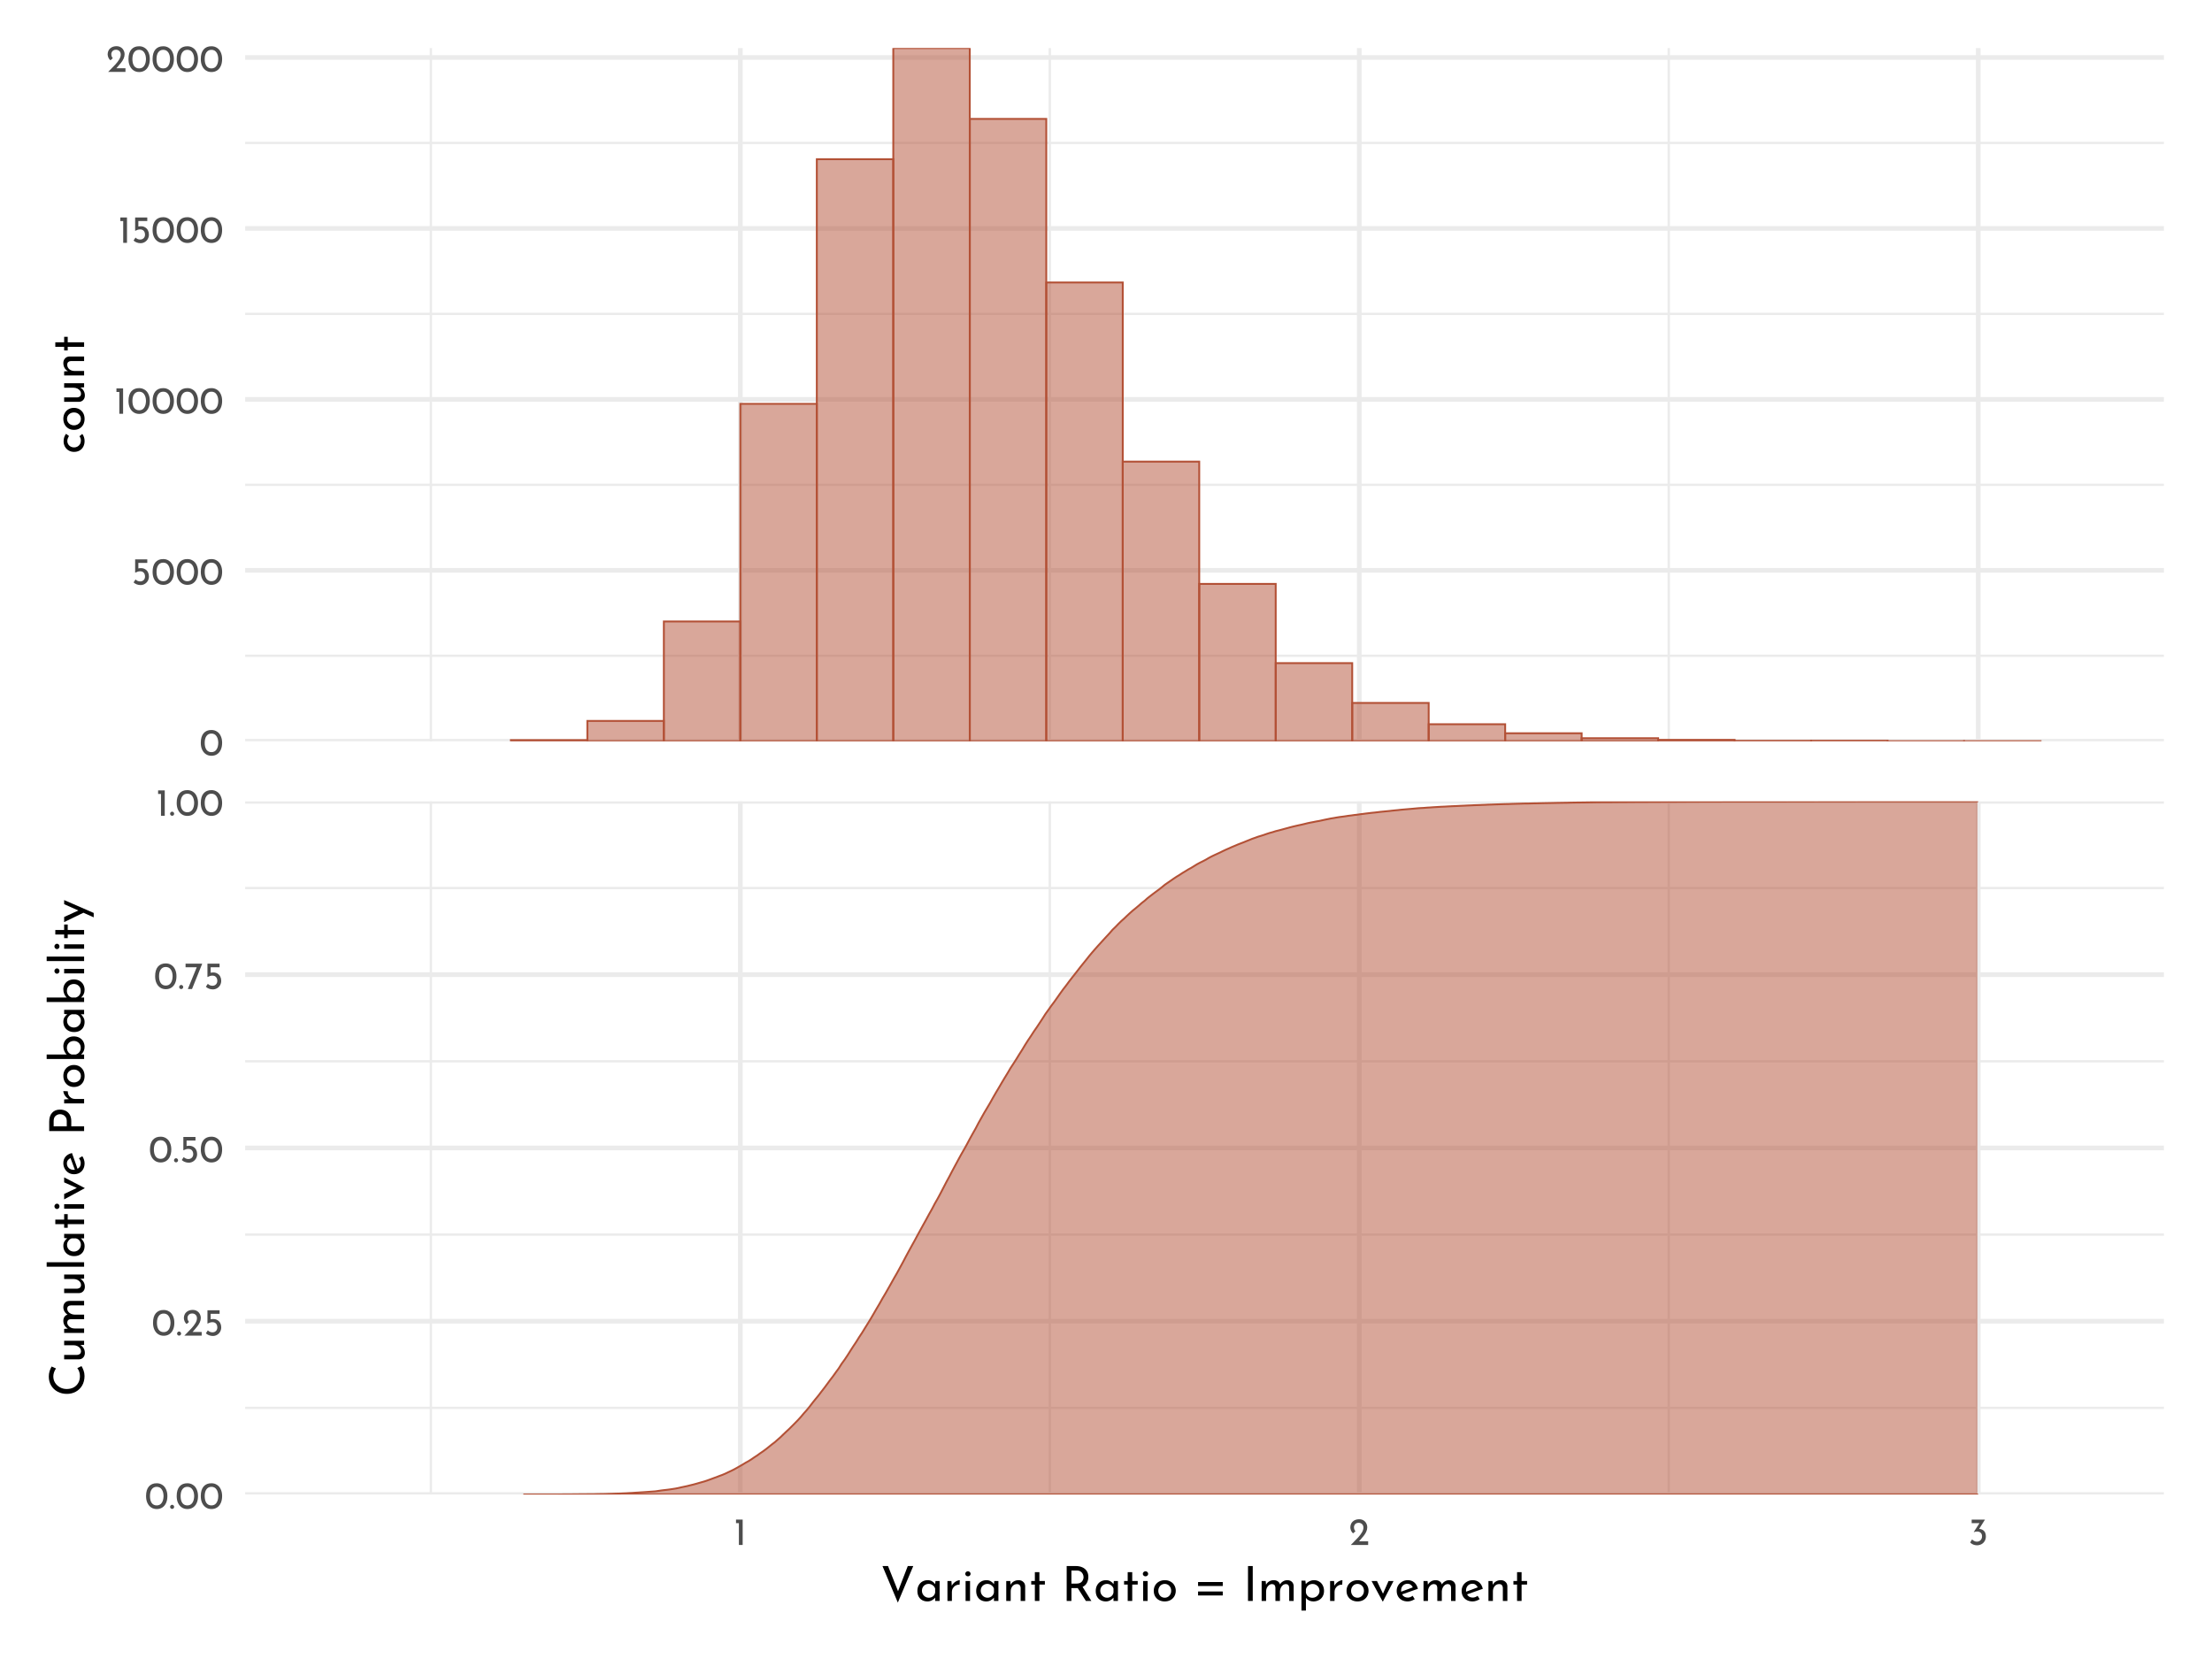 <?xml version="1.0" encoding="UTF-8"?>
<svg xmlns="http://www.w3.org/2000/svg" xmlns:xlink="http://www.w3.org/1999/xlink" width="504pt" height="378pt" viewBox="0 0 504 378" version="1.1">
<defs>
<g>
<symbol overflow="visible" id="glyph0-0">
<path style="stroke:none;" d=""/>
</symbol>
<symbol overflow="visible" id="glyph0-1">
<path style="stroke:none;" d="M 2.75 0.031 C 2.27 0.031 1.848 -0.086 1.484 -0.328 C 1.117 -0.566 0.832 -0.906 0.625 -1.344 C 0.414 -1.789 0.312 -2.316 0.312 -2.922 C 0.312 -3.879 0.523 -4.609 0.953 -5.109 C 1.391 -5.609 1.988 -5.852 2.75 -5.844 C 3.219 -5.844 3.633 -5.723 4 -5.484 C 4.375 -5.254 4.66 -4.914 4.859 -4.469 C 5.066 -4.031 5.172 -3.516 5.172 -2.922 C 5.172 -2.305 5.066 -1.773 4.859 -1.328 C 4.66 -0.891 4.375 -0.551 4 -0.312 C 3.633 -0.082 3.219 0.031 2.75 0.031 Z M 2.734 -0.797 C 3.234 -0.797 3.613 -0.988 3.875 -1.375 C 4.145 -1.758 4.285 -2.281 4.297 -2.938 C 4.285 -3.57 4.145 -4.078 3.875 -4.453 C 3.613 -4.836 3.234 -5.031 2.734 -5.031 C 2.242 -5.031 1.863 -4.836 1.594 -4.453 C 1.332 -4.078 1.203 -3.566 1.203 -2.922 C 1.203 -2.266 1.332 -1.742 1.594 -1.359 C 1.863 -0.984 2.242 -0.797 2.734 -0.797 Z M 2.734 -0.797 "/>
</symbol>
<symbol overflow="visible" id="glyph0-2">
<path style="stroke:none;" d="M 2.266 -3.781 C 2.641 -3.781 2.961 -3.691 3.234 -3.516 C 3.516 -3.348 3.723 -3.125 3.859 -2.844 C 4.004 -2.562 4.078 -2.242 4.078 -1.891 C 4.078 -1.523 3.992 -1.191 3.828 -0.891 C 3.66 -0.598 3.43 -0.363 3.141 -0.188 C 2.848 -0.008 2.52 0.078 2.156 0.078 C 1.852 0.078 1.555 0.02 1.266 -0.094 C 0.984 -0.207 0.754 -0.352 0.578 -0.531 L 1.031 -1.203 C 1.145 -1.066 1.297 -0.957 1.484 -0.875 C 1.68 -0.789 1.879 -0.75 2.078 -0.75 C 2.398 -0.75 2.664 -0.852 2.875 -1.062 C 3.082 -1.27 3.188 -1.535 3.188 -1.859 C 3.188 -2.223 3.086 -2.516 2.891 -2.734 C 2.703 -2.953 2.426 -3.062 2.062 -3.062 C 1.863 -3.062 1.676 -3.031 1.5 -2.969 C 1.32 -2.914 1.133 -2.836 0.938 -2.734 L 0.938 -5.781 L 3.703 -5.781 L 3.703 -4.969 L 1.672 -4.969 L 1.672 -3.719 C 1.859 -3.758 2.055 -3.781 2.266 -3.781 Z M 2.266 -3.781 "/>
</symbol>
<symbol overflow="visible" id="glyph0-3">
<path style="stroke:none;" d="M 1.984 -5.781 L 1.984 0 L 1.125 0 L 1.125 -4.969 L 0.469 -4.969 L 0.469 -5.781 Z M 1.984 -5.781 "/>
</symbol>
<symbol overflow="visible" id="glyph0-4">
<path style="stroke:none;" d="M 4.422 -0.828 L 4.422 0 L 0.469 0 L 0.766 -0.297 C 1.359 -0.891 1.82 -1.367 2.156 -1.734 C 2.5 -2.109 2.781 -2.484 3 -2.859 C 3.227 -3.242 3.344 -3.602 3.344 -3.938 C 3.344 -4.301 3.234 -4.578 3.016 -4.766 C 2.805 -4.953 2.551 -5.047 2.25 -5.047 C 2.008 -5.047 1.805 -4.992 1.641 -4.891 C 1.484 -4.785 1.367 -4.656 1.297 -4.5 C 1.223 -4.352 1.188 -4.207 1.188 -4.062 C 1.188 -3.688 1.301 -3.375 1.531 -3.125 L 1.016 -2.656 C 0.816 -2.77 0.656 -2.969 0.531 -3.25 C 0.414 -3.531 0.359 -3.789 0.359 -4.031 C 0.359 -4.352 0.438 -4.656 0.594 -4.938 C 0.758 -5.219 0.992 -5.441 1.297 -5.609 C 1.609 -5.773 1.973 -5.859 2.391 -5.859 C 2.742 -5.859 3.062 -5.773 3.344 -5.609 C 3.625 -5.441 3.836 -5.219 3.984 -4.938 C 4.141 -4.656 4.219 -4.348 4.219 -4.016 C 4.219 -3.68 4.141 -3.344 3.984 -3 C 3.828 -2.664 3.629 -2.352 3.391 -2.062 C 3.16 -1.77 2.852 -1.406 2.469 -0.969 L 2.344 -0.828 Z M 4.422 -0.828 "/>
</symbol>
<symbol overflow="visible" id="glyph0-5">
<path style="stroke:none;" d="M 0.297 -0.469 C 0.297 -0.594 0.344 -0.703 0.438 -0.797 C 0.531 -0.891 0.641 -0.938 0.766 -0.938 C 0.879 -0.938 0.984 -0.891 1.078 -0.797 C 1.172 -0.703 1.219 -0.594 1.219 -0.469 C 1.219 -0.332 1.172 -0.219 1.078 -0.125 C 0.984 -0.039 0.879 0 0.766 0 C 0.641 0 0.531 -0.039 0.438 -0.125 C 0.344 -0.219 0.297 -0.332 0.297 -0.469 Z M 0.297 -0.469 "/>
</symbol>
<symbol overflow="visible" id="glyph0-6">
<path style="stroke:none;" d="M 4.062 -5.781 L 1.734 0 L 0.781 0 L 2.812 -4.969 L 0.266 -4.969 L 0.266 -5.781 Z M 4.062 -5.781 "/>
</symbol>
<symbol overflow="visible" id="glyph0-7">
<path style="stroke:none;" d="M 2.516 -3.656 C 2.961 -3.633 3.328 -3.484 3.609 -3.203 C 3.898 -2.922 4.047 -2.492 4.047 -1.922 C 4.047 -1.523 3.953 -1.176 3.766 -0.875 C 3.586 -0.57 3.344 -0.336 3.031 -0.172 C 2.719 -0.004 2.375 0.078 2 0.078 C 1.719 0.078 1.438 0.02 1.156 -0.094 C 0.875 -0.219 0.645 -0.375 0.469 -0.562 L 0.906 -1.266 C 1.02 -1.129 1.176 -1.008 1.375 -0.906 C 1.57 -0.801 1.773 -0.75 1.984 -0.75 C 2.316 -0.75 2.598 -0.859 2.828 -1.078 C 3.055 -1.305 3.172 -1.609 3.172 -1.984 C 3.172 -2.305 3.07 -2.566 2.875 -2.766 C 2.676 -2.961 2.406 -3.062 2.062 -3.062 C 1.812 -3.062 1.562 -3.016 1.312 -2.922 L 1.297 -2.969 L 2.594 -4.969 L 0.812 -4.969 L 0.812 -5.781 L 3.844 -5.781 Z M 2.516 -3.656 "/>
</symbol>
<symbol overflow="visible" id="glyph1-0">
<path style="stroke:none;" d=""/>
</symbol>
<symbol overflow="visible" id="glyph1-1">
<path style="stroke:none;" d="M -0.422 -4.594 C -0.254 -4.383 -0.125 -4.141 -0.031 -3.859 C 0.062 -3.578 0.109 -3.285 0.109 -2.984 C 0.109 -2.492 0.008 -2.062 -0.188 -1.688 C -0.383 -1.312 -0.664 -1.02 -1.031 -0.812 C -1.395 -0.602 -1.812 -0.5 -2.281 -0.5 C -2.75 -0.5 -3.164 -0.609 -3.531 -0.828 C -3.895 -1.047 -4.176 -1.336 -4.375 -1.703 C -4.57 -2.066 -4.672 -2.461 -4.672 -2.891 C -4.672 -3.586 -4.484 -4.164 -4.109 -4.625 L -3.438 -4.109 C -3.539 -3.961 -3.629 -3.789 -3.703 -3.594 C -3.785 -3.406 -3.828 -3.203 -3.828 -2.984 C -3.828 -2.711 -3.758 -2.461 -3.625 -2.234 C -3.488 -2.016 -3.301 -1.836 -3.062 -1.703 C -2.832 -1.578 -2.57 -1.516 -2.281 -1.516 C -2 -1.516 -1.738 -1.582 -1.5 -1.719 C -1.27 -1.852 -1.082 -2.035 -0.938 -2.266 C -0.801 -2.504 -0.734 -2.773 -0.734 -3.078 C -0.734 -3.453 -0.844 -3.781 -1.062 -4.062 Z M -0.422 -4.594 "/>
</symbol>
<symbol overflow="visible" id="glyph1-2">
<path style="stroke:none;" d="M -2.328 -0.5 C -2.766 -0.5 -3.172 -0.602 -3.547 -0.812 C -3.922 -1.031 -4.211 -1.332 -4.422 -1.719 C -4.629 -2.102 -4.734 -2.539 -4.734 -3.031 C -4.734 -3.508 -4.629 -3.938 -4.422 -4.312 C -4.211 -4.695 -3.922 -4.992 -3.547 -5.203 C -3.18 -5.41 -2.773 -5.516 -2.328 -5.516 C -1.867 -5.516 -1.453 -5.41 -1.078 -5.203 C -0.711 -4.992 -0.422 -4.695 -0.203 -4.312 C 0.004 -3.926 0.109 -3.488 0.109 -3 C 0.109 -2.52 0.008 -2.086 -0.188 -1.703 C -0.395 -1.328 -0.68 -1.031 -1.047 -0.812 C -1.41 -0.602 -1.836 -0.5 -2.328 -0.5 Z M -2.312 -1.531 C -2.02 -1.531 -1.754 -1.594 -1.516 -1.719 C -1.273 -1.844 -1.082 -2.016 -0.938 -2.234 C -0.801 -2.461 -0.734 -2.711 -0.734 -2.984 C -0.734 -3.41 -0.883 -3.766 -1.188 -4.047 C -1.488 -4.328 -1.863 -4.469 -2.312 -4.469 C -2.758 -4.469 -3.133 -4.328 -3.438 -4.047 C -3.738 -3.766 -3.891 -3.41 -3.891 -2.984 C -3.891 -2.711 -3.816 -2.461 -3.672 -2.234 C -3.535 -2.016 -3.344 -1.844 -3.094 -1.719 C -2.852 -1.594 -2.594 -1.531 -2.312 -1.531 Z M -2.312 -1.531 "/>
</symbol>
<symbol overflow="visible" id="glyph1-3">
<path style="stroke:none;" d="M -4.547 -5.125 L 0 -5.125 L 0 -4.203 L -0.875 -4.141 C -0.562 -3.984 -0.305 -3.742 -0.109 -3.422 C 0.078 -3.098 0.172 -2.738 0.172 -2.344 C 0.172 -1.926 0.047 -1.582 -0.203 -1.312 C -0.453 -1.039 -0.781 -0.898 -1.188 -0.891 L -4.547 -0.891 L -4.547 -1.906 L -1.547 -1.906 C -1.297 -1.926 -1.094 -2.004 -0.938 -2.141 C -0.789 -2.273 -0.711 -2.477 -0.703 -2.75 C -0.703 -3 -0.773 -3.223 -0.922 -3.422 C -1.078 -3.629 -1.285 -3.797 -1.547 -3.922 C -1.816 -4.047 -2.113 -4.109 -2.438 -4.109 L -4.547 -4.109 Z M -4.547 -5.125 "/>
</symbol>
<symbol overflow="visible" id="glyph1-4">
<path style="stroke:none;" d="M -4.734 -3.719 C -4.734 -4.145 -4.602 -4.492 -4.344 -4.766 C -4.094 -5.047 -3.766 -5.191 -3.359 -5.203 L 0 -5.203 L 0 -4.172 L -3.016 -4.172 C -3.273 -4.148 -3.477 -4.07 -3.625 -3.938 C -3.77 -3.801 -3.844 -3.594 -3.844 -3.312 C -3.844 -2.906 -3.68 -2.566 -3.359 -2.297 C -3.035 -2.035 -2.629 -1.906 -2.141 -1.906 L 0 -1.906 L 0 -0.891 L -4.547 -0.891 L -4.547 -1.812 L -3.672 -1.875 C -4.004 -2.039 -4.266 -2.285 -4.453 -2.609 C -4.641 -2.93 -4.734 -3.301 -4.734 -3.719 Z M -4.734 -3.719 "/>
</symbol>
<symbol overflow="visible" id="glyph1-5">
<path style="stroke:none;" d="M -6.562 -2.359 L -4.547 -2.359 L -4.547 -3.609 L -3.734 -3.609 L -3.734 -2.359 L 0 -2.359 L 0 -1.328 L -3.734 -1.328 L -3.734 -0.5 L -4.547 -0.5 L -4.547 -1.328 L -6.562 -1.328 Z M -6.562 -2.359 "/>
</symbol>
<symbol overflow="visible" id="glyph1-6">
<path style="stroke:none;" d="M -0.594 -6.984 C -0.426 -6.723 -0.27 -6.395 -0.125 -6 C 0.02 -5.613 0.094 -5.191 0.094 -4.734 C 0.094 -3.922 -0.082 -3.203 -0.438 -2.578 C -0.801 -1.961 -1.285 -1.488 -1.891 -1.156 C -2.504 -0.82 -3.18 -0.656 -3.922 -0.656 C -4.703 -0.656 -5.406 -0.82 -6.031 -1.156 C -6.656 -1.488 -7.145 -1.953 -7.5 -2.547 C -7.863 -3.148 -8.047 -3.832 -8.047 -4.594 C -8.047 -5.039 -7.984 -5.457 -7.859 -5.844 C -7.742 -6.227 -7.594 -6.578 -7.406 -6.891 L -6.406 -6.453 C -6.812 -5.848 -7.016 -5.238 -7.016 -4.625 C -7.016 -4.102 -6.879 -3.625 -6.609 -3.188 C -6.336 -2.758 -5.969 -2.414 -5.5 -2.156 C -5.039 -1.895 -4.531 -1.766 -3.969 -1.766 C -3.395 -1.766 -2.879 -1.879 -2.422 -2.109 C -1.961 -2.348 -1.602 -2.691 -1.344 -3.141 C -1.082 -3.586 -0.953 -4.098 -0.953 -4.672 C -0.953 -5.379 -1.148 -6 -1.547 -6.531 Z M -0.594 -6.984 "/>
</symbol>
<symbol overflow="visible" id="glyph1-7">
<path style="stroke:none;" d="M -4.734 -6.734 C -4.734 -7.172 -4.609 -7.52 -4.359 -7.781 C -4.117 -8.039 -3.789 -8.176 -3.375 -8.188 L 0 -8.188 L 0 -7.172 L -3 -7.172 C -3.539 -7.148 -3.82 -6.91 -3.844 -6.453 C -3.844 -6.18 -3.766 -5.941 -3.609 -5.734 C -3.453 -5.523 -3.242 -5.363 -2.984 -5.25 C -2.734 -5.133 -2.461 -5.07 -2.172 -5.062 L 0 -5.062 L 0 -4.031 L -3 -4.031 C -3.539 -4.008 -3.82 -3.758 -3.844 -3.281 C -3.844 -3.02 -3.766 -2.785 -3.609 -2.578 C -3.453 -2.367 -3.242 -2.203 -2.984 -2.078 C -2.723 -1.961 -2.445 -1.906 -2.156 -1.906 L 0 -1.906 L 0 -0.891 L -4.547 -0.891 L -4.547 -1.812 L -3.703 -1.891 C -4.023 -2.066 -4.273 -2.305 -4.453 -2.609 C -4.641 -2.91 -4.734 -3.258 -4.734 -3.656 C -4.734 -4.02 -4.645 -4.328 -4.469 -4.578 C -4.301 -4.828 -4.066 -4.988 -3.766 -5.062 C -4.066 -5.25 -4.301 -5.488 -4.469 -5.781 C -4.645 -6.07 -4.734 -6.391 -4.734 -6.734 Z M -4.734 -6.734 "/>
</symbol>
<symbol overflow="visible" id="glyph1-8">
<path style="stroke:none;" d="M -8.531 -1.906 L 0 -1.906 L 0 -0.891 L -8.531 -0.891 Z M -8.531 -1.906 "/>
</symbol>
<symbol overflow="visible" id="glyph1-9">
<path style="stroke:none;" d="M -4.547 -5.562 L 0 -5.562 L 0 -4.547 L -0.75 -4.547 C -0.531 -4.379 -0.332 -4.141 -0.156 -3.828 C 0.02 -3.523 0.109 -3.18 0.109 -2.797 C 0.109 -2.359 0.016 -1.961 -0.172 -1.609 C -0.359 -1.266 -0.629 -0.992 -0.984 -0.797 C -1.348 -0.598 -1.781 -0.5 -2.281 -0.5 C -2.781 -0.5 -3.211 -0.602 -3.578 -0.812 C -3.953 -1.02 -4.238 -1.301 -4.438 -1.656 C -4.633 -2.008 -4.734 -2.406 -4.734 -2.844 C -4.734 -3.227 -4.648 -3.562 -4.484 -3.844 C -4.316 -4.133 -4.098 -4.367 -3.828 -4.547 L -4.547 -4.625 Z M -0.734 -3.062 C -0.734 -3.438 -0.836 -3.758 -1.047 -4.031 C -1.254 -4.301 -1.539 -4.473 -1.906 -4.547 L -2.812 -4.547 C -3.125 -4.453 -3.379 -4.266 -3.578 -3.984 C -3.785 -3.711 -3.891 -3.395 -3.891 -3.031 C -3.891 -2.758 -3.82 -2.508 -3.688 -2.281 C -3.562 -2.051 -3.379 -1.867 -3.141 -1.734 C -2.898 -1.598 -2.629 -1.531 -2.328 -1.531 C -2.035 -1.531 -1.77 -1.598 -1.531 -1.734 C -1.289 -1.879 -1.098 -2.066 -0.953 -2.297 C -0.805 -2.535 -0.734 -2.789 -0.734 -3.062 Z M -0.734 -3.062 "/>
</symbol>
<symbol overflow="visible" id="glyph1-10">
<path style="stroke:none;" d="M -4.547 -1.906 L 0 -1.906 L 0 -0.891 L -4.547 -0.891 Z M -6.188 -0.812 C -6.344 -0.812 -6.477 -0.875 -6.594 -1 C -6.707 -1.125 -6.766 -1.266 -6.766 -1.422 C -6.766 -1.586 -6.707 -1.727 -6.594 -1.844 C -6.477 -1.969 -6.344 -2.031 -6.188 -2.031 C -6.02 -2.031 -5.879 -1.969 -5.766 -1.844 C -5.66 -1.727 -5.609 -1.586 -5.609 -1.422 C -5.609 -1.266 -5.66 -1.125 -5.766 -1 C -5.879 -0.875 -6.02 -0.812 -6.188 -0.812 Z M -6.188 -0.812 "/>
</symbol>
<symbol overflow="visible" id="glyph1-11">
<path style="stroke:none;" d="M -4.547 -5.219 L 0.125 -2.797 L 0.125 -2.734 L -4.547 -0.203 L -4.547 -1.438 L -1.656 -2.812 L -4.547 -4.078 Z M -4.547 -5.219 "/>
</symbol>
<symbol overflow="visible" id="glyph1-12">
<path style="stroke:none;" d="M -0.766 -3.031 C -0.766 -3.406 -0.898 -3.773 -1.172 -4.141 L -0.406 -4.609 C -0.25 -4.367 -0.125 -4.109 -0.031 -3.828 C 0.062 -3.547 0.109 -3.27 0.109 -3 C 0.109 -2.5 0.004 -2.055 -0.203 -1.672 C -0.41 -1.297 -0.695 -1.004 -1.062 -0.797 C -1.426 -0.598 -1.844 -0.5 -2.312 -0.5 C -2.758 -0.5 -3.164 -0.609 -3.531 -0.828 C -3.906 -1.055 -4.195 -1.363 -4.406 -1.75 C -4.625 -2.133 -4.734 -2.562 -4.734 -3.031 C -4.734 -3.625 -4.562 -4.117 -4.219 -4.516 C -3.875 -4.91 -3.391 -5.18 -2.766 -5.328 L -1.5 -1.734 C -1.27 -1.859 -1.086 -2.031 -0.953 -2.25 C -0.828 -2.477 -0.766 -2.738 -0.766 -3.031 Z M -3.922 -2.953 C -3.922 -2.535 -3.773 -2.188 -3.484 -1.906 C -3.191 -1.633 -2.816 -1.5 -2.359 -1.5 C -2.254 -1.5 -2.172 -1.504 -2.109 -1.516 L -3.094 -4.172 C -3.344 -4.055 -3.539 -3.898 -3.688 -3.703 C -3.844 -3.504 -3.922 -3.254 -3.922 -2.953 Z M -3.922 -2.953 "/>
</symbol>
<symbol overflow="visible" id="glyph1-13">
<path style="stroke:none;" d=""/>
</symbol>
<symbol overflow="visible" id="glyph1-14">
<path style="stroke:none;" d="M -7.953 -3.281 C -7.953 -4.145 -7.734 -4.816 -7.297 -5.297 C -6.867 -5.785 -6.266 -6.031 -5.484 -6.031 C -5.035 -6.031 -4.617 -5.941 -4.234 -5.766 C -3.848 -5.586 -3.531 -5.297 -3.281 -4.891 C -3.039 -4.492 -2.922 -3.992 -2.922 -3.391 L -2.922 -2.219 L 0 -2.219 L 0 -1.141 L -7.953 -1.141 Z M -3.953 -3.391 C -3.953 -3.766 -4.031 -4.07 -4.188 -4.312 C -4.352 -4.551 -4.551 -4.723 -4.781 -4.828 C -5.02 -4.93 -5.25 -4.984 -5.469 -4.984 C -5.844 -4.984 -6.18 -4.859 -6.484 -4.609 C -6.785 -4.359 -6.938 -3.969 -6.938 -3.438 L -6.938 -2.219 L -3.953 -2.219 Z M -3.953 -3.391 "/>
</symbol>
<symbol overflow="visible" id="glyph1-15">
<path style="stroke:none;" d="M -3.469 -1.875 C -3.719 -2 -3.938 -2.164 -4.125 -2.375 C -4.32 -2.594 -4.473 -2.82 -4.578 -3.062 C -4.68 -3.312 -4.734 -3.523 -4.734 -3.703 L -3.719 -3.656 C -3.727 -3.332 -3.66 -3.035 -3.516 -2.766 C -3.367 -2.492 -3.164 -2.281 -2.906 -2.125 C -2.645 -1.977 -2.367 -1.906 -2.078 -1.906 L 0 -1.906 L 0 -0.891 L -4.547 -0.891 L -4.547 -1.797 Z M -3.469 -1.875 "/>
</symbol>
<symbol overflow="visible" id="glyph1-16">
<path style="stroke:none;" d="M -4.734 -3.812 C -4.734 -4.219 -4.633 -4.586 -4.438 -4.922 C -4.238 -5.266 -3.957 -5.535 -3.594 -5.734 C -3.238 -5.93 -2.828 -6.031 -2.359 -6.031 C -1.859 -6.031 -1.422 -5.926 -1.047 -5.719 C -0.672 -5.508 -0.383 -5.223 -0.188 -4.859 C 0.008 -4.492 0.109 -4.098 0.109 -3.672 C 0.109 -3.297 0.035 -2.957 -0.109 -2.656 C -0.254 -2.352 -0.453 -2.102 -0.703 -1.906 L 0 -1.906 L 0 -0.891 L -8.531 -0.891 L -8.531 -1.906 L -3.953 -1.906 C -4.191 -2.102 -4.379 -2.367 -4.516 -2.703 C -4.66 -3.035 -4.734 -3.406 -4.734 -3.812 Z M -0.766 -3.453 C -0.766 -3.898 -0.914 -4.27 -1.219 -4.562 C -1.52 -4.852 -1.898 -5 -2.359 -5 C -2.648 -5 -2.914 -4.93 -3.156 -4.797 C -3.395 -4.66 -3.582 -4.473 -3.719 -4.234 C -3.852 -4.004 -3.922 -3.742 -3.922 -3.453 C -3.922 -3.078 -3.82 -2.75 -3.625 -2.469 C -3.426 -2.188 -3.16 -2 -2.828 -1.906 L -1.906 -1.906 C -1.57 -2 -1.297 -2.18 -1.078 -2.453 C -0.867 -2.734 -0.766 -3.066 -0.766 -3.453 Z M -0.766 -3.453 "/>
</symbol>
<symbol overflow="visible" id="glyph1-17">
<path style="stroke:none;" d="M -4.547 -5.219 L 2.188 -2.281 L 2.188 -1.281 L -0.156 -2.328 L -4.547 -0.203 L -4.547 -1.359 L -1.312 -2.844 L -4.547 -4.281 Z M -4.547 -5.219 "/>
</symbol>
<symbol overflow="visible" id="glyph2-0">
<path style="stroke:none;" d=""/>
</symbol>
<symbol overflow="visible" id="glyph2-1">
<path style="stroke:none;" d="M 7.469 -7.953 L 3.953 0.375 L 0.453 -7.953 L 1.719 -7.953 L 4 -2.219 L 6.219 -7.953 Z M 7.469 -7.953 "/>
</symbol>
<symbol overflow="visible" id="glyph2-2">
<path style="stroke:none;" d="M 5.562 -4.547 L 5.562 0 L 4.547 0 L 4.547 -0.75 C 4.379 -0.531 4.141 -0.332 3.828 -0.156 C 3.523 0.02 3.18 0.109 2.797 0.109 C 2.359 0.109 1.961 0.016 1.609 -0.172 C 1.266 -0.359 0.992 -0.629 0.797 -0.984 C 0.598 -1.348 0.5 -1.781 0.5 -2.281 C 0.5 -2.781 0.602 -3.211 0.812 -3.578 C 1.02 -3.953 1.301 -4.238 1.656 -4.438 C 2.008 -4.633 2.406 -4.734 2.844 -4.734 C 3.227 -4.734 3.562 -4.648 3.844 -4.484 C 4.133 -4.316 4.367 -4.098 4.547 -3.828 L 4.625 -4.547 Z M 3.062 -0.734 C 3.438 -0.734 3.758 -0.836 4.031 -1.047 C 4.301 -1.254 4.473 -1.539 4.547 -1.906 L 4.547 -2.812 C 4.453 -3.125 4.266 -3.379 3.984 -3.578 C 3.711 -3.785 3.395 -3.891 3.031 -3.891 C 2.758 -3.891 2.508 -3.82 2.281 -3.688 C 2.051 -3.562 1.867 -3.379 1.734 -3.141 C 1.598 -2.898 1.531 -2.629 1.531 -2.328 C 1.531 -2.035 1.598 -1.77 1.734 -1.531 C 1.879 -1.289 2.066 -1.098 2.297 -0.953 C 2.535 -0.805 2.789 -0.734 3.062 -0.734 Z M 3.062 -0.734 "/>
</symbol>
<symbol overflow="visible" id="glyph2-3">
<path style="stroke:none;" d="M 1.875 -3.469 C 2 -3.719 2.164 -3.938 2.375 -4.125 C 2.594 -4.32 2.82 -4.473 3.062 -4.578 C 3.312 -4.68 3.523 -4.734 3.703 -4.734 L 3.656 -3.719 C 3.332 -3.727 3.035 -3.66 2.766 -3.516 C 2.492 -3.367 2.281 -3.164 2.125 -2.906 C 1.977 -2.645 1.906 -2.367 1.906 -2.078 L 1.906 0 L 0.891 0 L 0.891 -4.547 L 1.797 -4.547 Z M 1.875 -3.469 "/>
</symbol>
<symbol overflow="visible" id="glyph2-4">
<path style="stroke:none;" d="M 1.906 -4.547 L 1.906 0 L 0.891 0 L 0.891 -4.547 Z M 0.812 -6.188 C 0.812 -6.344 0.875 -6.477 1 -6.594 C 1.125 -6.707 1.266 -6.766 1.422 -6.766 C 1.586 -6.766 1.727 -6.707 1.844 -6.594 C 1.969 -6.477 2.031 -6.344 2.031 -6.188 C 2.031 -6.02 1.969 -5.879 1.844 -5.766 C 1.727 -5.66 1.586 -5.609 1.422 -5.609 C 1.266 -5.609 1.125 -5.66 1 -5.766 C 0.875 -5.879 0.812 -6.02 0.812 -6.188 Z M 0.812 -6.188 "/>
</symbol>
<symbol overflow="visible" id="glyph2-5">
<path style="stroke:none;" d="M 3.719 -4.734 C 4.145 -4.734 4.492 -4.602 4.766 -4.344 C 5.047 -4.094 5.191 -3.766 5.203 -3.359 L 5.203 0 L 4.172 0 L 4.172 -3.016 C 4.148 -3.273 4.07 -3.477 3.938 -3.625 C 3.801 -3.77 3.594 -3.844 3.312 -3.844 C 2.906 -3.844 2.566 -3.68 2.297 -3.359 C 2.035 -3.035 1.906 -2.629 1.906 -2.141 L 1.906 0 L 0.891 0 L 0.891 -4.547 L 1.812 -4.547 L 1.875 -3.672 C 2.039 -4.004 2.285 -4.266 2.609 -4.453 C 2.93 -4.641 3.301 -4.734 3.719 -4.734 Z M 3.719 -4.734 "/>
</symbol>
<symbol overflow="visible" id="glyph2-6">
<path style="stroke:none;" d="M 2.359 -6.562 L 2.359 -4.547 L 3.609 -4.547 L 3.609 -3.734 L 2.359 -3.734 L 2.359 0 L 1.328 0 L 1.328 -3.734 L 0.5 -3.734 L 0.5 -4.547 L 1.328 -4.547 L 1.328 -6.562 Z M 2.359 -6.562 "/>
</symbol>
<symbol overflow="visible" id="glyph2-7">
<path style="stroke:none;" d=""/>
</symbol>
<symbol overflow="visible" id="glyph2-8">
<path style="stroke:none;" d="M 5.516 0 L 3.656 -2.938 C 3.594 -2.926 3.504 -2.922 3.391 -2.922 L 2.219 -2.922 L 2.219 0 L 1.141 0 L 1.141 -7.953 L 3.266 -7.953 C 3.805 -7.953 4.289 -7.852 4.719 -7.656 C 5.145 -7.469 5.477 -7.188 5.719 -6.812 C 5.957 -6.445 6.078 -6.004 6.078 -5.484 C 6.078 -4.992 5.969 -4.539 5.75 -4.125 C 5.539 -3.719 5.211 -3.41 4.766 -3.203 L 6.766 0 Z M 3.359 -3.953 C 3.93 -3.953 4.344 -4.102 4.594 -4.406 C 4.852 -4.707 4.984 -5.051 4.984 -5.438 C 4.984 -5.676 4.926 -5.91 4.812 -6.141 C 4.707 -6.367 4.539 -6.555 4.312 -6.703 C 4.082 -6.859 3.789 -6.938 3.438 -6.938 L 2.219 -6.938 L 2.219 -3.953 Z M 3.359 -3.953 "/>
</symbol>
<symbol overflow="visible" id="glyph2-9">
<path style="stroke:none;" d="M 0.5 -2.328 C 0.5 -2.766 0.602 -3.172 0.812 -3.547 C 1.031 -3.922 1.332 -4.211 1.719 -4.422 C 2.102 -4.629 2.539 -4.734 3.031 -4.734 C 3.508 -4.734 3.938 -4.629 4.312 -4.422 C 4.695 -4.211 4.992 -3.922 5.203 -3.547 C 5.41 -3.18 5.516 -2.773 5.516 -2.328 C 5.516 -1.867 5.41 -1.453 5.203 -1.078 C 4.992 -0.711 4.695 -0.422 4.312 -0.203 C 3.926 0.004 3.488 0.109 3 0.109 C 2.52 0.109 2.086 0.008 1.703 -0.188 C 1.328 -0.395 1.031 -0.68 0.812 -1.047 C 0.602 -1.41 0.5 -1.836 0.5 -2.328 Z M 1.531 -2.312 C 1.531 -2.02 1.594 -1.754 1.719 -1.516 C 1.844 -1.273 2.016 -1.082 2.234 -0.938 C 2.461 -0.801 2.711 -0.734 2.984 -0.734 C 3.41 -0.734 3.766 -0.883 4.047 -1.188 C 4.328 -1.488 4.469 -1.863 4.469 -2.312 C 4.469 -2.758 4.328 -3.133 4.047 -3.438 C 3.766 -3.738 3.41 -3.891 2.984 -3.891 C 2.711 -3.891 2.461 -3.816 2.234 -3.672 C 2.016 -3.535 1.844 -3.344 1.719 -3.094 C 1.594 -2.852 1.531 -2.594 1.531 -2.312 Z M 1.531 -2.312 "/>
</symbol>
<symbol overflow="visible" id="glyph2-10">
<path style="stroke:none;" d="M 6.75 -4.312 L 6.75 -3.406 L 1.125 -3.406 L 1.125 -4.312 Z M 6.75 -2.156 L 6.75 -1.25 L 1.125 -1.25 L 1.125 -2.156 Z M 6.75 -2.156 "/>
</symbol>
<symbol overflow="visible" id="glyph2-11">
<path style="stroke:none;" d="M 2.219 -7.953 L 2.219 0 L 1.141 0 L 1.141 -7.953 Z M 2.219 -7.953 "/>
</symbol>
<symbol overflow="visible" id="glyph2-12">
<path style="stroke:none;" d="M 6.734 -4.734 C 7.172 -4.734 7.52 -4.609 7.781 -4.359 C 8.039 -4.117 8.176 -3.789 8.188 -3.375 L 8.188 0 L 7.172 0 L 7.172 -3 C 7.148 -3.539 6.91 -3.82 6.453 -3.844 C 6.18 -3.844 5.941 -3.766 5.734 -3.609 C 5.523 -3.453 5.363 -3.242 5.25 -2.984 C 5.133 -2.734 5.07 -2.461 5.062 -2.172 L 5.062 0 L 4.031 0 L 4.031 -3 C 4.008 -3.539 3.758 -3.82 3.281 -3.844 C 3.02 -3.844 2.785 -3.766 2.578 -3.609 C 2.367 -3.453 2.203 -3.242 2.078 -2.984 C 1.961 -2.723 1.906 -2.445 1.906 -2.156 L 1.906 0 L 0.891 0 L 0.891 -4.547 L 1.812 -4.547 L 1.891 -3.703 C 2.066 -4.023 2.305 -4.273 2.609 -4.453 C 2.91 -4.641 3.258 -4.734 3.656 -4.734 C 4.02 -4.734 4.328 -4.645 4.578 -4.469 C 4.828 -4.301 4.988 -4.066 5.062 -3.766 C 5.25 -4.066 5.488 -4.301 5.781 -4.469 C 6.07 -4.645 6.391 -4.734 6.734 -4.734 Z M 6.734 -4.734 "/>
</symbol>
<symbol overflow="visible" id="glyph2-13">
<path style="stroke:none;" d="M 3.766 -4.734 C 4.191 -4.734 4.578 -4.629 4.922 -4.422 C 5.266 -4.223 5.535 -3.938 5.734 -3.562 C 5.93 -3.195 6.031 -2.77 6.031 -2.281 C 6.031 -1.812 5.926 -1.395 5.719 -1.031 C 5.508 -0.664 5.219 -0.383 4.844 -0.188 C 4.469 0.008 4.051 0.109 3.594 0.109 C 3.258 0.109 2.941 0.039 2.641 -0.094 C 2.336 -0.238 2.094 -0.438 1.906 -0.688 L 1.906 2.188 L 0.891 2.188 L 0.891 -4.625 L 1.781 -4.625 L 1.875 -3.859 C 2.102 -4.117 2.379 -4.328 2.703 -4.484 C 3.035 -4.648 3.391 -4.734 3.766 -4.734 Z M 3.391 -0.719 C 3.672 -0.719 3.93 -0.785 4.172 -0.922 C 4.422 -1.055 4.617 -1.242 4.766 -1.484 C 4.922 -1.723 5 -1.988 5 -2.281 C 5 -2.582 4.93 -2.852 4.797 -3.094 C 4.66 -3.332 4.473 -3.52 4.234 -3.656 C 4.004 -3.801 3.742 -3.875 3.453 -3.875 C 3.066 -3.875 2.734 -3.766 2.453 -3.547 C 2.18 -3.328 2 -3.035 1.906 -2.672 L 1.906 -1.906 C 1.969 -1.562 2.133 -1.273 2.406 -1.047 C 2.688 -0.828 3.016 -0.719 3.391 -0.719 Z M 3.391 -0.719 "/>
</symbol>
<symbol overflow="visible" id="glyph2-14">
<path style="stroke:none;" d="M 5.219 -4.547 L 2.797 0.125 L 2.734 0.125 L 0.203 -4.547 L 1.438 -4.547 L 2.812 -1.656 L 4.078 -4.547 Z M 5.219 -4.547 "/>
</symbol>
<symbol overflow="visible" id="glyph2-15">
<path style="stroke:none;" d="M 3.031 -0.766 C 3.406 -0.766 3.773 -0.898 4.141 -1.172 L 4.609 -0.406 C 4.367 -0.25 4.109 -0.125 3.828 -0.031 C 3.547 0.062 3.27 0.109 3 0.109 C 2.5 0.109 2.055 0.004 1.672 -0.203 C 1.297 -0.41 1.004 -0.695 0.797 -1.062 C 0.598 -1.426 0.5 -1.844 0.5 -2.312 C 0.5 -2.758 0.609 -3.164 0.828 -3.531 C 1.055 -3.906 1.363 -4.195 1.75 -4.406 C 2.133 -4.625 2.562 -4.734 3.031 -4.734 C 3.625 -4.734 4.117 -4.562 4.516 -4.219 C 4.91 -3.875 5.18 -3.391 5.328 -2.766 L 1.734 -1.5 C 1.859 -1.27 2.031 -1.086 2.25 -0.953 C 2.477 -0.828 2.738 -0.766 3.031 -0.766 Z M 2.953 -3.922 C 2.535 -3.922 2.188 -3.773 1.906 -3.484 C 1.633 -3.191 1.5 -2.816 1.5 -2.359 C 1.5 -2.254 1.504 -2.172 1.516 -2.109 L 4.172 -3.094 C 4.055 -3.344 3.898 -3.539 3.703 -3.688 C 3.504 -3.844 3.254 -3.922 2.953 -3.922 Z M 2.953 -3.922 "/>
</symbol>
</g>
<clipPath id="clip1">
  <path d="M 55.863 149 L 493.043 149 L 493.043 150 L 55.863 150 Z M 55.863 149 "/>
</clipPath>
<clipPath id="clip2">
  <path d="M 55.863 110 L 493.043 110 L 493.043 111 L 55.863 111 Z M 55.863 110 "/>
</clipPath>
<clipPath id="clip3">
  <path d="M 55.863 71 L 493.043 71 L 493.043 72 L 55.863 72 Z M 55.863 71 "/>
</clipPath>
<clipPath id="clip4">
  <path d="M 55.863 32 L 493.043 32 L 493.043 33 L 55.863 33 Z M 55.863 32 "/>
</clipPath>
<clipPath id="clip5">
  <path d="M 97 10.957 L 99 10.957 L 99 168.887 L 97 168.887 Z M 97 10.957 "/>
</clipPath>
<clipPath id="clip6">
  <path d="M 238 10.957 L 240 10.957 L 240 168.887 L 238 168.887 Z M 238 10.957 "/>
</clipPath>
<clipPath id="clip7">
  <path d="M 379 10.957 L 381 10.957 L 381 168.887 L 379 168.887 Z M 379 10.957 "/>
</clipPath>
<clipPath id="clip8">
  <path d="M 55.863 168 L 493.043 168 L 493.043 168.887 L 55.863 168.887 Z M 55.863 168 "/>
</clipPath>
<clipPath id="clip9">
  <path d="M 55.863 129 L 493.043 129 L 493.043 131 L 55.863 131 Z M 55.863 129 "/>
</clipPath>
<clipPath id="clip10">
  <path d="M 55.863 90 L 493.043 90 L 493.043 92 L 55.863 92 Z M 55.863 90 "/>
</clipPath>
<clipPath id="clip11">
  <path d="M 55.863 51 L 493.043 51 L 493.043 53 L 55.863 53 Z M 55.863 51 "/>
</clipPath>
<clipPath id="clip12">
  <path d="M 55.863 12 L 493.043 12 L 493.043 14 L 55.863 14 Z M 55.863 12 "/>
</clipPath>
<clipPath id="clip13">
  <path d="M 168 10.957 L 170 10.957 L 170 168.887 L 168 168.887 Z M 168 10.957 "/>
</clipPath>
<clipPath id="clip14">
  <path d="M 309 10.957 L 311 10.957 L 311 168.887 L 309 168.887 Z M 309 10.957 "/>
</clipPath>
<clipPath id="clip15">
  <path d="M 450 10.957 L 452 10.957 L 452 168.887 L 450 168.887 Z M 450 10.957 "/>
</clipPath>
<clipPath id="clip16">
  <path d="M 116 168 L 134 168 L 134 168.887 L 116 168.887 Z M 116 168 "/>
</clipPath>
<clipPath id="clip17">
  <path d="M 116 168 L 135 168 L 135 168.887 L 116 168.887 Z M 116 168 "/>
</clipPath>
<clipPath id="clip18">
  <path d="M 133 164 L 152 164 L 152 168.887 L 133 168.887 Z M 133 164 "/>
</clipPath>
<clipPath id="clip19">
  <path d="M 133 163 L 152 163 L 152 168.887 L 133 168.887 Z M 133 163 "/>
</clipPath>
<clipPath id="clip20">
  <path d="M 151 141 L 169 141 L 169 168.887 L 151 168.887 Z M 151 141 "/>
</clipPath>
<clipPath id="clip21">
  <path d="M 150 141 L 169 141 L 169 168.887 L 150 168.887 Z M 150 141 "/>
</clipPath>
<clipPath id="clip22">
  <path d="M 168 92 L 187 92 L 187 168.887 L 168 168.887 Z M 168 92 "/>
</clipPath>
<clipPath id="clip23">
  <path d="M 168 91 L 187 91 L 187 168.887 L 168 168.887 Z M 168 91 "/>
</clipPath>
<clipPath id="clip24">
  <path d="M 186 36 L 204 36 L 204 168.887 L 186 168.887 Z M 186 36 "/>
</clipPath>
<clipPath id="clip25">
  <path d="M 185 35 L 204 35 L 204 168.887 L 185 168.887 Z M 185 35 "/>
</clipPath>
<clipPath id="clip26">
  <path d="M 203 10.957 L 221 10.957 L 221 168.887 L 203 168.887 Z M 203 10.957 "/>
</clipPath>
<clipPath id="clip27">
  <path d="M 203 10.957 L 222 10.957 L 222 168.887 L 203 168.887 Z M 203 10.957 "/>
</clipPath>
<clipPath id="clip28">
  <path d="M 220 27 L 239 27 L 239 168.887 L 220 168.887 Z M 220 27 "/>
</clipPath>
<clipPath id="clip29">
  <path d="M 220 26 L 239 26 L 239 168.887 L 220 168.887 Z M 220 26 "/>
</clipPath>
<clipPath id="clip30">
  <path d="M 238 64 L 256 64 L 256 168.887 L 238 168.887 Z M 238 64 "/>
</clipPath>
<clipPath id="clip31">
  <path d="M 238 64 L 257 64 L 257 168.887 L 238 168.887 Z M 238 64 "/>
</clipPath>
<clipPath id="clip32">
  <path d="M 255 105 L 274 105 L 274 168.887 L 255 168.887 Z M 255 105 "/>
</clipPath>
<clipPath id="clip33">
  <path d="M 255 104 L 274 104 L 274 168.887 L 255 168.887 Z M 255 104 "/>
</clipPath>
<clipPath id="clip34">
  <path d="M 273 133 L 291 133 L 291 168.887 L 273 168.887 Z M 273 133 "/>
</clipPath>
<clipPath id="clip35">
  <path d="M 272 132 L 291 132 L 291 168.887 L 272 168.887 Z M 272 132 "/>
</clipPath>
<clipPath id="clip36">
  <path d="M 290 151 L 309 151 L 309 168.887 L 290 168.887 Z M 290 151 "/>
</clipPath>
<clipPath id="clip37">
  <path d="M 290 150 L 309 150 L 309 168.887 L 290 168.887 Z M 290 150 "/>
</clipPath>
<clipPath id="clip38">
  <path d="M 308 160 L 326 160 L 326 168.887 L 308 168.887 Z M 308 160 "/>
</clipPath>
<clipPath id="clip39">
  <path d="M 307 159 L 326 159 L 326 168.887 L 307 168.887 Z M 307 159 "/>
</clipPath>
<clipPath id="clip40">
  <path d="M 325 165 L 343 165 L 343 168.887 L 325 168.887 Z M 325 165 "/>
</clipPath>
<clipPath id="clip41">
  <path d="M 325 164 L 344 164 L 344 168.887 L 325 168.887 Z M 325 164 "/>
</clipPath>
<clipPath id="clip42">
  <path d="M 342 167 L 361 167 L 361 168.887 L 342 168.887 Z M 342 167 "/>
</clipPath>
<clipPath id="clip43">
  <path d="M 342 166 L 361 166 L 361 168.887 L 342 168.887 Z M 342 166 "/>
</clipPath>
<clipPath id="clip44">
  <path d="M 360 168 L 378 168 L 378 168.887 L 360 168.887 Z M 360 168 "/>
</clipPath>
<clipPath id="clip45">
  <path d="M 360 167 L 379 167 L 379 168.887 L 360 168.887 Z M 360 167 "/>
</clipPath>
<clipPath id="clip46">
  <path d="M 377 168 L 396 168 L 396 168.887 L 377 168.887 Z M 377 168 "/>
</clipPath>
<clipPath id="clip47">
  <path d="M 395 168 L 413 168 L 413 168.887 L 395 168.887 Z M 395 168 "/>
</clipPath>
<clipPath id="clip48">
  <path d="M 394 168 L 413 168 L 413 168.887 L 394 168.887 Z M 394 168 "/>
</clipPath>
<clipPath id="clip49">
  <path d="M 412 168 L 431 168 L 431 168.887 L 412 168.887 Z M 412 168 "/>
</clipPath>
<clipPath id="clip50">
  <path d="M 430 168 L 448 168 L 448 168.887 L 430 168.887 Z M 430 168 "/>
</clipPath>
<clipPath id="clip51">
  <path d="M 429 168 L 448 168 L 448 168.887 L 429 168.887 Z M 429 168 "/>
</clipPath>
<clipPath id="clip52">
  <path d="M 447 168 L 465 168 L 465 168.887 L 447 168.887 Z M 447 168 "/>
</clipPath>
<clipPath id="clip53">
  <path d="M 447 168 L 466 168 L 466 168.887 L 447 168.887 Z M 447 168 "/>
</clipPath>
<clipPath id="clip54">
  <path d="M 55.863 320 L 493.043 320 L 493.043 322 L 55.863 322 Z M 55.863 320 "/>
</clipPath>
<clipPath id="clip55">
  <path d="M 55.863 281 L 493.043 281 L 493.043 282 L 55.863 282 Z M 55.863 281 "/>
</clipPath>
<clipPath id="clip56">
  <path d="M 55.863 241 L 493.043 241 L 493.043 243 L 55.863 243 Z M 55.863 241 "/>
</clipPath>
<clipPath id="clip57">
  <path d="M 55.863 202 L 493.043 202 L 493.043 203 L 55.863 203 Z M 55.863 202 "/>
</clipPath>
<clipPath id="clip58">
  <path d="M 97 182.59 L 99 182.59 L 99 340.52 L 97 340.52 Z M 97 182.59 "/>
</clipPath>
<clipPath id="clip59">
  <path d="M 238 182.59 L 240 182.59 L 240 340.52 L 238 340.52 Z M 238 182.59 "/>
</clipPath>
<clipPath id="clip60">
  <path d="M 379 182.59 L 381 182.59 L 381 340.52 L 379 340.52 Z M 379 182.59 "/>
</clipPath>
<clipPath id="clip61">
  <path d="M 55.863 339 L 493.043 339 L 493.043 340.52 L 55.863 340.52 Z M 55.863 339 "/>
</clipPath>
<clipPath id="clip62">
  <path d="M 55.863 300 L 493.043 300 L 493.043 302 L 55.863 302 Z M 55.863 300 "/>
</clipPath>
<clipPath id="clip63">
  <path d="M 55.863 261 L 493.043 261 L 493.043 263 L 55.863 263 Z M 55.863 261 "/>
</clipPath>
<clipPath id="clip64">
  <path d="M 55.863 221 L 493.043 221 L 493.043 223 L 55.863 223 Z M 55.863 221 "/>
</clipPath>
<clipPath id="clip65">
  <path d="M 55.863 182.59 L 493.043 182.59 L 493.043 184 L 55.863 184 Z M 55.863 182.59 "/>
</clipPath>
<clipPath id="clip66">
  <path d="M 168 182.59 L 170 182.59 L 170 340.52 L 168 340.52 Z M 168 182.59 "/>
</clipPath>
<clipPath id="clip67">
  <path d="M 309 182.59 L 311 182.59 L 311 340.52 L 309 340.52 Z M 309 182.59 "/>
</clipPath>
<clipPath id="clip68">
  <path d="M 450 182.59 L 452 182.59 L 452 340.52 L 450 340.52 Z M 450 182.59 "/>
</clipPath>
<clipPath id="clip69">
  <path d="M 119 182.59 L 451 182.59 L 451 340.52 L 119 340.52 Z M 119 182.59 "/>
</clipPath>
<clipPath id="clip70">
  <path d="M 119 340 L 451 340 L 451 340.52 L 119 340.52 Z M 119 340 "/>
</clipPath>
</defs>
<g id="surface149">
<rect x="0" y="0" width="504" height="378" style="fill:rgb(100%,100%,100%);fill-opacity:1;stroke:none;"/>
<g clip-path="url(#clip1)" clip-rule="nonzero">
<path style="fill:none;stroke-width:0.533;stroke-linecap:butt;stroke-linejoin:round;stroke:rgb(92.157%,92.157%,92.157%);stroke-opacity:1;stroke-miterlimit:10;" d="M 55.863 149.418 L 493.043 149.418 "/>
</g>
<g clip-path="url(#clip2)" clip-rule="nonzero">
<path style="fill:none;stroke-width:0.533;stroke-linecap:butt;stroke-linejoin:round;stroke:rgb(92.157%,92.157%,92.157%);stroke-opacity:1;stroke-miterlimit:10;" d="M 55.863 110.469 L 493.043 110.469 "/>
</g>
<g clip-path="url(#clip3)" clip-rule="nonzero">
<path style="fill:none;stroke-width:0.533;stroke-linecap:butt;stroke-linejoin:round;stroke:rgb(92.157%,92.157%,92.157%);stroke-opacity:1;stroke-miterlimit:10;" d="M 55.863 71.523 L 493.043 71.523 "/>
</g>
<g clip-path="url(#clip4)" clip-rule="nonzero">
<path style="fill:none;stroke-width:0.533;stroke-linecap:butt;stroke-linejoin:round;stroke:rgb(92.157%,92.157%,92.157%);stroke-opacity:1;stroke-miterlimit:10;" d="M 55.863 32.574 L 493.043 32.574 "/>
</g>
<g clip-path="url(#clip5)" clip-rule="nonzero">
<path style="fill:none;stroke-width:0.533;stroke-linecap:butt;stroke-linejoin:round;stroke:rgb(92.157%,92.157%,92.157%);stroke-opacity:1;stroke-miterlimit:10;" d="M 98.172 168.891 L 98.172 10.957 "/>
</g>
<g clip-path="url(#clip6)" clip-rule="nonzero">
<path style="fill:none;stroke-width:0.533;stroke-linecap:butt;stroke-linejoin:round;stroke:rgb(92.157%,92.157%,92.157%);stroke-opacity:1;stroke-miterlimit:10;" d="M 239.195 168.891 L 239.195 10.957 "/>
</g>
<g clip-path="url(#clip7)" clip-rule="nonzero">
<path style="fill:none;stroke-width:0.533;stroke-linecap:butt;stroke-linejoin:round;stroke:rgb(92.157%,92.157%,92.157%);stroke-opacity:1;stroke-miterlimit:10;" d="M 380.223 168.891 L 380.223 10.957 "/>
</g>
<g clip-path="url(#clip8)" clip-rule="nonzero">
<path style="fill:none;stroke-width:1.067;stroke-linecap:butt;stroke-linejoin:round;stroke:rgb(92.157%,92.157%,92.157%);stroke-opacity:1;stroke-miterlimit:10;" d="M 55.863 168.891 L 493.043 168.891 "/>
</g>
<g clip-path="url(#clip9)" clip-rule="nonzero">
<path style="fill:none;stroke-width:1.067;stroke-linecap:butt;stroke-linejoin:round;stroke:rgb(92.157%,92.157%,92.157%);stroke-opacity:1;stroke-miterlimit:10;" d="M 55.863 129.941 L 493.043 129.941 "/>
</g>
<g clip-path="url(#clip10)" clip-rule="nonzero">
<path style="fill:none;stroke-width:1.067;stroke-linecap:butt;stroke-linejoin:round;stroke:rgb(92.157%,92.157%,92.157%);stroke-opacity:1;stroke-miterlimit:10;" d="M 55.863 90.996 L 493.043 90.996 "/>
</g>
<g clip-path="url(#clip11)" clip-rule="nonzero">
<path style="fill:none;stroke-width:1.067;stroke-linecap:butt;stroke-linejoin:round;stroke:rgb(92.157%,92.157%,92.157%);stroke-opacity:1;stroke-miterlimit:10;" d="M 55.863 52.047 L 493.043 52.047 "/>
</g>
<g clip-path="url(#clip12)" clip-rule="nonzero">
<path style="fill:none;stroke-width:1.067;stroke-linecap:butt;stroke-linejoin:round;stroke:rgb(92.157%,92.157%,92.157%);stroke-opacity:1;stroke-miterlimit:10;" d="M 55.863 13.102 L 493.043 13.102 "/>
</g>
<g clip-path="url(#clip13)" clip-rule="nonzero">
<path style="fill:none;stroke-width:1.067;stroke-linecap:butt;stroke-linejoin:round;stroke:rgb(92.157%,92.157%,92.157%);stroke-opacity:1;stroke-miterlimit:10;" d="M 168.684 168.891 L 168.684 10.957 "/>
</g>
<g clip-path="url(#clip14)" clip-rule="nonzero">
<path style="fill:none;stroke-width:1.067;stroke-linecap:butt;stroke-linejoin:round;stroke:rgb(92.157%,92.157%,92.157%);stroke-opacity:1;stroke-miterlimit:10;" d="M 309.707 168.891 L 309.707 10.957 "/>
</g>
<g clip-path="url(#clip15)" clip-rule="nonzero">
<path style="fill:none;stroke-width:1.067;stroke-linecap:butt;stroke-linejoin:round;stroke:rgb(92.157%,92.157%,92.157%);stroke-opacity:1;stroke-miterlimit:10;" d="M 450.734 168.891 L 450.734 10.957 "/>
</g>
<g clip-path="url(#clip16)" clip-rule="nonzero">
<path style=" stroke:none;fill-rule:nonzero;fill:rgb(70.196%,31.765%,21.176%);fill-opacity:0.502;" d="M 116.402 168.891 L 133.828 168.891 L 133.828 168.625 L 116.402 168.625 Z M 116.402 168.891 "/>
</g>
<g clip-path="url(#clip17)" clip-rule="nonzero">
<path style="fill:none;stroke-width:0.427;stroke-linecap:square;stroke-linejoin:miter;stroke:rgb(70.196%,31.765%,21.176%);stroke-opacity:1;stroke-miterlimit:10;" d="M 116.402 168.891 L 133.828 168.891 L 133.828 168.625 L 116.402 168.625 Z M 116.402 168.891 "/>
</g>
<g clip-path="url(#clip18)" clip-rule="nonzero">
<path style=" stroke:none;fill-rule:nonzero;fill:rgb(70.196%,31.765%,21.176%);fill-opacity:0.502;" d="M 133.828 168.891 L 151.254 168.891 L 151.254 164.266 L 133.828 164.266 Z M 133.828 168.891 "/>
</g>
<g clip-path="url(#clip19)" clip-rule="nonzero">
<path style="fill:none;stroke-width:0.427;stroke-linecap:square;stroke-linejoin:miter;stroke:rgb(70.196%,31.765%,21.176%);stroke-opacity:1;stroke-miterlimit:10;" d="M 133.828 168.891 L 151.254 168.891 L 151.254 164.266 L 133.828 164.266 Z M 133.828 168.891 "/>
</g>
<g clip-path="url(#clip20)" clip-rule="nonzero">
<path style=" stroke:none;fill-rule:nonzero;fill:rgb(70.196%,31.765%,21.176%);fill-opacity:0.502;" d="M 151.258 168.891 L 168.684 168.891 L 168.684 141.605 L 151.258 141.605 Z M 151.258 168.891 "/>
</g>
<g clip-path="url(#clip21)" clip-rule="nonzero">
<path style="fill:none;stroke-width:0.427;stroke-linecap:square;stroke-linejoin:miter;stroke:rgb(70.196%,31.765%,21.176%);stroke-opacity:1;stroke-miterlimit:10;" d="M 151.258 168.891 L 168.684 168.891 L 168.684 141.605 L 151.258 141.605 Z M 151.258 168.891 "/>
</g>
<g clip-path="url(#clip22)" clip-rule="nonzero">
<path style=" stroke:none;fill-rule:nonzero;fill:rgb(70.196%,31.765%,21.176%);fill-opacity:0.502;" d="M 168.684 168.891 L 186.109 168.891 L 186.109 92.016 L 168.684 92.016 Z M 168.684 168.891 "/>
</g>
<g clip-path="url(#clip23)" clip-rule="nonzero">
<path style="fill:none;stroke-width:0.427;stroke-linecap:square;stroke-linejoin:miter;stroke:rgb(70.196%,31.765%,21.176%);stroke-opacity:1;stroke-miterlimit:10;" d="M 168.684 168.891 L 186.109 168.891 L 186.109 92.016 L 168.684 92.016 Z M 168.684 168.891 "/>
</g>
<g clip-path="url(#clip24)" clip-rule="nonzero">
<path style=" stroke:none;fill-rule:nonzero;fill:rgb(70.196%,31.765%,21.176%);fill-opacity:0.502;" d="M 186.109 168.891 L 203.535 168.891 L 203.535 36.273 L 186.109 36.273 Z M 186.109 168.891 "/>
</g>
<g clip-path="url(#clip25)" clip-rule="nonzero">
<path style="fill:none;stroke-width:0.427;stroke-linecap:square;stroke-linejoin:miter;stroke:rgb(70.196%,31.765%,21.176%);stroke-opacity:1;stroke-miterlimit:10;" d="M 186.109 168.891 L 203.535 168.891 L 203.535 36.273 L 186.109 36.273 Z M 186.109 168.891 "/>
</g>
<g clip-path="url(#clip26)" clip-rule="nonzero">
<path style=" stroke:none;fill-rule:nonzero;fill:rgb(70.196%,31.765%,21.176%);fill-opacity:0.502;" d="M 203.535 168.891 L 220.961 168.891 L 220.961 10.961 L 203.535 10.961 Z M 203.535 168.891 "/>
</g>
<g clip-path="url(#clip27)" clip-rule="nonzero">
<path style="fill:none;stroke-width:0.427;stroke-linecap:square;stroke-linejoin:miter;stroke:rgb(70.196%,31.765%,21.176%);stroke-opacity:1;stroke-miterlimit:10;" d="M 203.535 168.891 L 220.961 168.891 L 220.961 10.961 L 203.535 10.961 Z M 203.535 168.891 "/>
</g>
<g clip-path="url(#clip28)" clip-rule="nonzero">
<path style=" stroke:none;fill-rule:nonzero;fill:rgb(70.196%,31.765%,21.176%);fill-opacity:0.502;" d="M 220.965 168.891 L 238.391 168.891 L 238.391 27.098 L 220.965 27.098 Z M 220.965 168.891 "/>
</g>
<g clip-path="url(#clip29)" clip-rule="nonzero">
<path style="fill:none;stroke-width:0.427;stroke-linecap:square;stroke-linejoin:miter;stroke:rgb(70.196%,31.765%,21.176%);stroke-opacity:1;stroke-miterlimit:10;" d="M 220.965 168.891 L 238.391 168.891 L 238.391 27.098 L 220.965 27.098 Z M 220.965 168.891 "/>
</g>
<g clip-path="url(#clip30)" clip-rule="nonzero">
<path style=" stroke:none;fill-rule:nonzero;fill:rgb(70.196%,31.765%,21.176%);fill-opacity:0.502;" d="M 238.391 168.891 L 255.816 168.891 L 255.816 64.363 L 238.391 64.363 Z M 238.391 168.891 "/>
</g>
<g clip-path="url(#clip31)" clip-rule="nonzero">
<path style="fill:none;stroke-width:0.427;stroke-linecap:square;stroke-linejoin:miter;stroke:rgb(70.196%,31.765%,21.176%);stroke-opacity:1;stroke-miterlimit:10;" d="M 238.391 168.891 L 255.816 168.891 L 255.816 64.363 L 238.391 64.363 Z M 238.391 168.891 "/>
</g>
<g clip-path="url(#clip32)" clip-rule="nonzero">
<path style=" stroke:none;fill-rule:nonzero;fill:rgb(70.196%,31.765%,21.176%);fill-opacity:0.502;" d="M 255.816 168.891 L 273.242 168.891 L 273.242 105.18 L 255.816 105.18 Z M 255.816 168.891 "/>
</g>
<g clip-path="url(#clip33)" clip-rule="nonzero">
<path style="fill:none;stroke-width:0.427;stroke-linecap:square;stroke-linejoin:miter;stroke:rgb(70.196%,31.765%,21.176%);stroke-opacity:1;stroke-miterlimit:10;" d="M 255.816 168.891 L 273.242 168.891 L 273.242 105.18 L 255.816 105.18 Z M 255.816 168.891 "/>
</g>
<g clip-path="url(#clip34)" clip-rule="nonzero">
<path style=" stroke:none;fill-rule:nonzero;fill:rgb(70.196%,31.765%,21.176%);fill-opacity:0.502;" d="M 273.242 168.891 L 290.668 168.891 L 290.668 133.043 L 273.242 133.043 Z M 273.242 168.891 "/>
</g>
<g clip-path="url(#clip35)" clip-rule="nonzero">
<path style="fill:none;stroke-width:0.427;stroke-linecap:square;stroke-linejoin:miter;stroke:rgb(70.196%,31.765%,21.176%);stroke-opacity:1;stroke-miterlimit:10;" d="M 273.242 168.891 L 290.668 168.891 L 290.668 133.043 L 273.242 133.043 Z M 273.242 168.891 "/>
</g>
<g clip-path="url(#clip36)" clip-rule="nonzero">
<path style=" stroke:none;fill-rule:nonzero;fill:rgb(70.196%,31.765%,21.176%);fill-opacity:0.502;" d="M 290.672 168.891 L 308.098 168.891 L 308.098 151.09 L 290.672 151.09 Z M 290.672 168.891 "/>
</g>
<g clip-path="url(#clip37)" clip-rule="nonzero">
<path style="fill:none;stroke-width:0.427;stroke-linecap:square;stroke-linejoin:miter;stroke:rgb(70.196%,31.765%,21.176%);stroke-opacity:1;stroke-miterlimit:10;" d="M 290.672 168.891 L 308.098 168.891 L 308.098 151.09 L 290.672 151.09 Z M 290.672 168.891 "/>
</g>
<g clip-path="url(#clip38)" clip-rule="nonzero">
<path style=" stroke:none;fill-rule:nonzero;fill:rgb(70.196%,31.765%,21.176%);fill-opacity:0.502;" d="M 308.098 168.891 L 325.523 168.891 L 325.523 160.16 L 308.098 160.16 Z M 308.098 168.891 "/>
</g>
<g clip-path="url(#clip39)" clip-rule="nonzero">
<path style="fill:none;stroke-width:0.427;stroke-linecap:square;stroke-linejoin:miter;stroke:rgb(70.196%,31.765%,21.176%);stroke-opacity:1;stroke-miterlimit:10;" d="M 308.098 168.891 L 325.523 168.891 L 325.523 160.16 L 308.098 160.16 Z M 308.098 168.891 "/>
</g>
<g clip-path="url(#clip40)" clip-rule="nonzero">
<path style=" stroke:none;fill-rule:nonzero;fill:rgb(70.196%,31.765%,21.176%);fill-opacity:0.502;" d="M 325.523 168.891 L 342.949 168.891 L 342.949 165.02 L 325.523 165.02 Z M 325.523 168.891 "/>
</g>
<g clip-path="url(#clip41)" clip-rule="nonzero">
<path style="fill:none;stroke-width:0.427;stroke-linecap:square;stroke-linejoin:miter;stroke:rgb(70.196%,31.765%,21.176%);stroke-opacity:1;stroke-miterlimit:10;" d="M 325.523 168.891 L 342.949 168.891 L 342.949 165.02 L 325.523 165.02 Z M 325.523 168.891 "/>
</g>
<g clip-path="url(#clip42)" clip-rule="nonzero">
<path style=" stroke:none;fill-rule:nonzero;fill:rgb(70.196%,31.765%,21.176%);fill-opacity:0.502;" d="M 342.949 168.891 L 360.375 168.891 L 360.375 167.074 L 342.949 167.074 Z M 342.949 168.891 "/>
</g>
<g clip-path="url(#clip43)" clip-rule="nonzero">
<path style="fill:none;stroke-width:0.427;stroke-linecap:square;stroke-linejoin:miter;stroke:rgb(70.196%,31.765%,21.176%);stroke-opacity:1;stroke-miterlimit:10;" d="M 342.949 168.891 L 360.375 168.891 L 360.375 167.074 L 342.949 167.074 Z M 342.949 168.891 "/>
</g>
<g clip-path="url(#clip44)" clip-rule="nonzero">
<path style=" stroke:none;fill-rule:nonzero;fill:rgb(70.196%,31.765%,21.176%);fill-opacity:0.502;" d="M 360.379 168.891 L 377.805 168.891 L 377.805 168.199 L 360.379 168.199 Z M 360.379 168.891 "/>
</g>
<g clip-path="url(#clip45)" clip-rule="nonzero">
<path style="fill:none;stroke-width:0.427;stroke-linecap:square;stroke-linejoin:miter;stroke:rgb(70.196%,31.765%,21.176%);stroke-opacity:1;stroke-miterlimit:10;" d="M 360.379 168.891 L 377.805 168.891 L 377.805 168.199 L 360.379 168.199 Z M 360.379 168.891 "/>
</g>
<g clip-path="url(#clip46)" clip-rule="nonzero">
<path style="fill-rule:nonzero;fill:rgb(70.196%,31.765%,21.176%);fill-opacity:0.502;stroke-width:0.427;stroke-linecap:square;stroke-linejoin:miter;stroke:rgb(70.196%,31.765%,21.176%);stroke-opacity:1;stroke-miterlimit:10;" d="M 377.805 168.891 L 395.23 168.891 L 395.23 168.578 L 377.805 168.578 Z M 377.805 168.891 "/>
</g>
<g clip-path="url(#clip47)" clip-rule="nonzero">
<path style=" stroke:none;fill-rule:nonzero;fill:rgb(70.196%,31.765%,21.176%);fill-opacity:0.502;" d="M 395.23 168.891 L 412.656 168.891 L 412.656 168.797 L 395.23 168.797 Z M 395.23 168.891 "/>
</g>
<g clip-path="url(#clip48)" clip-rule="nonzero">
<path style="fill:none;stroke-width:0.427;stroke-linecap:square;stroke-linejoin:miter;stroke:rgb(70.196%,31.765%,21.176%);stroke-opacity:1;stroke-miterlimit:10;" d="M 395.23 168.891 L 412.656 168.891 L 412.656 168.797 L 395.23 168.797 Z M 395.23 168.891 "/>
</g>
<g clip-path="url(#clip49)" clip-rule="nonzero">
<path style="fill-rule:nonzero;fill:rgb(70.196%,31.765%,21.176%);fill-opacity:0.502;stroke-width:0.427;stroke-linecap:square;stroke-linejoin:miter;stroke:rgb(70.196%,31.765%,21.176%);stroke-opacity:1;stroke-miterlimit:10;" d="M 412.656 168.891 L 430.082 168.891 L 430.082 168.773 L 412.656 168.773 Z M 412.656 168.891 "/>
</g>
<g clip-path="url(#clip50)" clip-rule="nonzero">
<path style=" stroke:none;fill-rule:nonzero;fill:rgb(70.196%,31.765%,21.176%);fill-opacity:0.502;" d="M 430.086 168.891 L 447.512 168.891 L 447.512 168.867 L 430.086 168.867 Z M 430.086 168.891 "/>
</g>
<g clip-path="url(#clip51)" clip-rule="nonzero">
<path style="fill:none;stroke-width:0.427;stroke-linecap:square;stroke-linejoin:miter;stroke:rgb(70.196%,31.765%,21.176%);stroke-opacity:1;stroke-miterlimit:10;" d="M 430.086 168.891 L 447.512 168.891 L 447.512 168.867 L 430.086 168.867 Z M 430.086 168.891 "/>
</g>
<g clip-path="url(#clip52)" clip-rule="nonzero">
<path style=" stroke:none;fill-rule:nonzero;fill:rgb(70.196%,31.765%,21.176%);fill-opacity:0.502;" d="M 447.512 168.891 L 464.938 168.891 L 464.938 168.875 L 447.512 168.875 Z M 447.512 168.891 "/>
</g>
<g clip-path="url(#clip53)" clip-rule="nonzero">
<path style="fill:none;stroke-width:0.427;stroke-linecap:square;stroke-linejoin:miter;stroke:rgb(70.196%,31.765%,21.176%);stroke-opacity:1;stroke-miterlimit:10;" d="M 447.512 168.891 L 464.938 168.891 L 464.938 168.875 L 447.512 168.875 Z M 447.512 168.891 "/>
</g>
<g style="fill:rgb(30.196%,30.196%,30.196%);fill-opacity:1;">
  <use xlink:href="#glyph0-1" x="45.438" y="172.172"/>
</g>
<g style="fill:rgb(30.196%,30.196%,30.196%);fill-opacity:1;">
  <use xlink:href="#glyph0-2" x="29.855" y="133.227"/>
  <use xlink:href="#glyph0-1" x="34.458" y="133.227"/>
  <use xlink:href="#glyph0-1" x="39.949" y="133.227"/>
  <use xlink:href="#glyph0-1" x="45.44" y="133.227"/>
</g>
<g style="fill:rgb(30.196%,30.196%,30.196%);fill-opacity:1;">
  <use xlink:href="#glyph0-3" x="26.062" y="94.277"/>
  <use xlink:href="#glyph0-1" x="28.966" y="94.277"/>
  <use xlink:href="#glyph0-1" x="34.458" y="94.277"/>
  <use xlink:href="#glyph0-1" x="39.949" y="94.277"/>
  <use xlink:href="#glyph0-1" x="45.44" y="94.277"/>
</g>
<g style="fill:rgb(30.196%,30.196%,30.196%);fill-opacity:1;">
  <use xlink:href="#glyph0-3" x="26.949" y="55.332"/>
  <use xlink:href="#glyph0-2" x="29.853" y="55.332"/>
  <use xlink:href="#glyph0-1" x="34.456" y="55.332"/>
  <use xlink:href="#glyph0-1" x="39.947" y="55.332"/>
  <use xlink:href="#glyph0-1" x="45.438" y="55.332"/>
</g>
<g style="fill:rgb(30.196%,30.196%,30.196%);fill-opacity:1;">
  <use xlink:href="#glyph0-4" x="24.168" y="16.383"/>
  <use xlink:href="#glyph0-1" x="28.964" y="16.383"/>
  <use xlink:href="#glyph0-1" x="34.455" y="16.383"/>
  <use xlink:href="#glyph0-1" x="39.946" y="16.383"/>
  <use xlink:href="#glyph0-1" x="45.438" y="16.383"/>
</g>
<g style="fill:rgb(0%,0%,0%);fill-opacity:1;">
  <use xlink:href="#glyph1-1" x="19.164" y="103.461"/>
  <use xlink:href="#glyph1-2" x="19.164" y="98.445"/>
  <use xlink:href="#glyph1-3" x="19.164" y="92.45"/>
  <use xlink:href="#glyph1-4" x="19.164" y="86.433"/>
  <use xlink:href="#glyph1-5" x="19.164" y="80.35"/>
</g>
<g clip-path="url(#clip54)" clip-rule="nonzero">
<path style="fill:none;stroke-width:0.533;stroke-linecap:butt;stroke-linejoin:round;stroke:rgb(92.157%,92.157%,92.157%);stroke-opacity:1;stroke-miterlimit:10;" d="M 55.863 320.777 L 493.043 320.777 "/>
</g>
<g clip-path="url(#clip55)" clip-rule="nonzero">
<path style="fill:none;stroke-width:0.533;stroke-linecap:butt;stroke-linejoin:round;stroke:rgb(92.157%,92.157%,92.157%);stroke-opacity:1;stroke-miterlimit:10;" d="M 55.863 281.297 L 493.043 281.297 "/>
</g>
<g clip-path="url(#clip56)" clip-rule="nonzero">
<path style="fill:none;stroke-width:0.533;stroke-linecap:butt;stroke-linejoin:round;stroke:rgb(92.157%,92.157%,92.157%);stroke-opacity:1;stroke-miterlimit:10;" d="M 55.863 241.812 L 493.043 241.812 "/>
</g>
<g clip-path="url(#clip57)" clip-rule="nonzero">
<path style="fill:none;stroke-width:0.533;stroke-linecap:butt;stroke-linejoin:round;stroke:rgb(92.157%,92.157%,92.157%);stroke-opacity:1;stroke-miterlimit:10;" d="M 55.863 202.332 L 493.043 202.332 "/>
</g>
<g clip-path="url(#clip58)" clip-rule="nonzero">
<path style="fill:none;stroke-width:0.533;stroke-linecap:butt;stroke-linejoin:round;stroke:rgb(92.157%,92.157%,92.157%);stroke-opacity:1;stroke-miterlimit:10;" d="M 98.172 340.52 L 98.172 182.59 "/>
</g>
<g clip-path="url(#clip59)" clip-rule="nonzero">
<path style="fill:none;stroke-width:0.533;stroke-linecap:butt;stroke-linejoin:round;stroke:rgb(92.157%,92.157%,92.157%);stroke-opacity:1;stroke-miterlimit:10;" d="M 239.195 340.52 L 239.195 182.59 "/>
</g>
<g clip-path="url(#clip60)" clip-rule="nonzero">
<path style="fill:none;stroke-width:0.533;stroke-linecap:butt;stroke-linejoin:round;stroke:rgb(92.157%,92.157%,92.157%);stroke-opacity:1;stroke-miterlimit:10;" d="M 380.223 340.52 L 380.223 182.59 "/>
</g>
<g clip-path="url(#clip61)" clip-rule="nonzero">
<path style="fill:none;stroke-width:1.067;stroke-linecap:butt;stroke-linejoin:round;stroke:rgb(92.157%,92.157%,92.157%);stroke-opacity:1;stroke-miterlimit:10;" d="M 55.863 340.52 L 493.043 340.52 "/>
</g>
<g clip-path="url(#clip62)" clip-rule="nonzero">
<path style="fill:none;stroke-width:1.067;stroke-linecap:butt;stroke-linejoin:round;stroke:rgb(92.157%,92.157%,92.157%);stroke-opacity:1;stroke-miterlimit:10;" d="M 55.863 301.039 L 493.043 301.039 "/>
</g>
<g clip-path="url(#clip63)" clip-rule="nonzero">
<path style="fill:none;stroke-width:1.067;stroke-linecap:butt;stroke-linejoin:round;stroke:rgb(92.157%,92.157%,92.157%);stroke-opacity:1;stroke-miterlimit:10;" d="M 55.863 261.555 L 493.043 261.555 "/>
</g>
<g clip-path="url(#clip64)" clip-rule="nonzero">
<path style="fill:none;stroke-width:1.067;stroke-linecap:butt;stroke-linejoin:round;stroke:rgb(92.157%,92.157%,92.157%);stroke-opacity:1;stroke-miterlimit:10;" d="M 55.863 222.07 L 493.043 222.07 "/>
</g>
<g clip-path="url(#clip65)" clip-rule="nonzero">
<path style="fill:none;stroke-width:1.067;stroke-linecap:butt;stroke-linejoin:round;stroke:rgb(92.157%,92.157%,92.157%);stroke-opacity:1;stroke-miterlimit:10;" d="M 55.863 182.59 L 493.043 182.59 "/>
</g>
<g clip-path="url(#clip66)" clip-rule="nonzero">
<path style="fill:none;stroke-width:1.067;stroke-linecap:butt;stroke-linejoin:round;stroke:rgb(92.157%,92.157%,92.157%);stroke-opacity:1;stroke-miterlimit:10;" d="M 168.684 340.52 L 168.684 182.59 "/>
</g>
<g clip-path="url(#clip67)" clip-rule="nonzero">
<path style="fill:none;stroke-width:1.067;stroke-linecap:butt;stroke-linejoin:round;stroke:rgb(92.157%,92.157%,92.157%);stroke-opacity:1;stroke-miterlimit:10;" d="M 309.707 340.52 L 309.707 182.59 "/>
</g>
<g clip-path="url(#clip68)" clip-rule="nonzero">
<path style="fill:none;stroke-width:1.067;stroke-linecap:butt;stroke-linejoin:round;stroke:rgb(92.157%,92.157%,92.157%);stroke-opacity:1;stroke-miterlimit:10;" d="M 450.734 340.52 L 450.734 182.59 "/>
</g>
<g clip-path="url(#clip69)" clip-rule="nonzero">
<path style=" stroke:none;fill-rule:nonzero;fill:rgb(70.196%,31.765%,21.176%);fill-opacity:0.502;" d="M 119.449 340.52 L 120.777 340.52 L 121.441 340.516 L 122.766 340.516 L 123.43 340.512 L 126.75 340.512 L 127.41 340.508 L 128.074 340.508 L 128.738 340.5 L 129.402 340.5 L 131.395 340.488 L 132.055 340.477 L 135.375 340.457 L 136.039 340.438 L 136.703 340.426 L 137.363 340.418 L 138.027 340.406 L 138.691 340.379 L 139.355 340.363 L 140.02 340.336 L 140.684 340.316 L 141.348 340.301 L 142.008 340.266 L 142.672 340.242 L 143.336 340.199 L 144 340.168 L 144.664 340.117 L 145.328 340.078 L 145.992 340.031 L 146.656 339.992 L 147.316 339.945 L 147.98 339.895 L 149.309 339.801 L 149.973 339.703 L 150.637 339.602 L 151.301 339.52 L 151.961 339.449 L 152.625 339.363 L 153.953 339.16 L 154.617 339.023 L 155.281 338.871 L 156.609 338.59 L 157.27 338.422 L 157.934 338.262 L 158.598 338.082 L 159.926 337.699 L 160.59 337.512 L 161.254 337.285 L 161.914 337.047 L 162.578 336.797 L 163.242 336.559 L 163.906 336.297 L 164.57 336.055 L 165.234 335.777 L 165.898 335.457 L 166.562 335.148 L 167.223 334.82 L 167.887 334.453 L 168.551 334.074 L 169.215 333.691 L 169.879 333.285 L 170.543 332.922 L 171.207 332.504 L 171.867 332.047 L 172.531 331.617 L 173.195 331.133 L 173.859 330.68 L 174.523 330.191 L 175.188 329.664 L 175.852 329.121 L 176.516 328.621 L 177.176 328.035 L 177.84 327.457 L 178.504 326.809 L 179.168 326.176 L 179.832 325.562 L 180.496 324.902 L 181.16 324.234 L 181.82 323.555 L 182.484 322.828 L 183.148 322.035 L 183.812 321.297 L 184.477 320.484 L 185.141 319.617 L 185.805 318.789 L 186.469 317.988 L 187.129 317.117 L 187.793 316.262 L 188.457 315.371 L 189.121 314.465 L 189.785 313.602 L 190.449 312.672 L 191.113 311.766 L 191.773 310.719 L 192.438 309.809 L 193.102 308.816 L 193.766 307.762 L 194.43 306.734 L 195.094 305.738 L 195.758 304.664 L 196.422 303.672 L 197.082 302.59 L 197.746 301.531 L 198.41 300.445 L 199.074 299.312 L 199.738 298.156 L 200.402 297.039 L 201.066 295.848 L 201.73 294.738 L 202.391 293.578 L 203.055 292.402 L 203.719 291.211 L 204.383 290.059 L 205.047 288.844 L 205.711 287.625 L 206.375 286.363 L 207.035 285.137 L 207.699 283.926 L 208.363 282.734 L 209.027 281.496 L 209.691 280.285 L 210.355 279.082 L 211.02 277.887 L 211.684 276.656 L 212.344 275.488 L 213.008 274.219 L 213.672 273.059 L 214.336 271.816 L 215 270.535 L 215.664 269.258 L 216.328 268.031 L 216.988 266.77 L 218.316 264.301 L 218.98 263.086 L 219.645 261.926 L 220.309 260.738 L 220.973 259.484 L 221.637 258.285 L 222.297 257.121 L 222.961 255.848 L 224.289 253.488 L 224.953 252.375 L 225.617 251.25 L 226.281 250.059 L 226.941 248.914 L 227.605 247.801 L 228.27 246.66 L 228.934 245.551 L 229.598 244.469 L 230.262 243.336 L 230.926 242.328 L 231.59 241.289 L 232.25 240.211 L 232.914 239.172 L 233.578 238.062 L 234.242 237.023 L 234.906 236.039 L 235.57 235.008 L 236.234 234.055 L 236.895 233.055 L 237.559 232.043 L 238.223 231.004 L 238.887 230.086 L 239.551 229.145 L 240.215 228.262 L 240.879 227.324 L 241.543 226.379 L 242.203 225.461 L 242.867 224.609 L 243.531 223.711 L 244.195 222.848 L 244.859 222.008 L 245.523 221.156 L 246.188 220.293 L 246.848 219.484 L 247.512 218.66 L 248.176 217.82 L 248.84 217.027 L 249.504 216.262 L 250.168 215.508 L 250.832 214.785 L 251.496 214.051 L 252.156 213.336 L 252.82 212.621 L 253.484 211.852 L 254.148 211.215 L 254.812 210.523 L 255.477 209.871 L 256.141 209.281 L 256.801 208.645 L 257.465 208.035 L 258.129 207.445 L 258.793 206.91 L 259.457 206.352 L 260.121 205.762 L 260.785 205.246 L 261.449 204.656 L 262.109 204.141 L 262.773 203.629 L 263.438 203.133 L 264.102 202.645 L 264.766 202.117 L 265.43 201.57 L 266.094 201.113 L 266.754 200.66 L 267.418 200.195 L 268.082 199.754 L 268.746 199.352 L 269.41 198.914 L 270.074 198.52 L 270.738 198.105 L 271.402 197.746 L 272.062 197.34 L 272.727 196.926 L 273.391 196.57 L 274.055 196.242 L 274.719 195.895 L 275.383 195.5 L 276.047 195.148 L 276.707 194.828 L 278.035 194.219 L 278.699 193.887 L 279.363 193.578 L 280.027 193.289 L 280.691 192.988 L 281.355 192.715 L 282.016 192.43 L 282.68 192.172 L 283.344 191.918 L 284.008 191.645 L 284.672 191.379 L 285.336 191.109 L 286 190.879 L 286.66 190.637 L 287.324 190.438 L 287.988 190.227 L 288.652 189.992 L 289.316 189.777 L 289.98 189.598 L 290.645 189.383 L 291.309 189.219 L 291.969 189.047 L 292.633 188.863 L 293.297 188.684 L 293.961 188.5 L 294.625 188.332 L 295.289 188.176 L 295.953 188.027 L 296.613 187.883 L 297.277 187.727 L 297.941 187.559 L 298.605 187.422 L 299.27 187.297 L 299.934 187.16 L 300.598 187.047 L 301.262 186.902 L 301.922 186.758 L 302.586 186.625 L 303.25 186.488 L 303.914 186.383 L 304.578 186.262 L 305.242 186.156 L 305.906 186.074 L 306.57 185.98 L 307.23 185.875 L 307.895 185.797 L 308.559 185.699 L 309.223 185.629 L 309.887 185.527 L 310.551 185.449 L 311.215 185.359 L 311.875 185.281 L 312.539 185.199 L 313.203 185.137 L 313.867 185.059 L 314.531 184.977 L 315.195 184.914 L 315.859 184.848 L 316.523 184.785 L 317.184 184.707 L 317.848 184.641 L 318.512 184.578 L 319.176 184.5 L 320.504 184.383 L 321.168 184.328 L 321.828 184.273 L 323.156 184.148 L 323.82 184.109 L 324.484 184.074 L 325.148 184.016 L 325.812 183.98 L 326.477 183.93 L 327.137 183.891 L 327.801 183.848 L 328.465 183.812 L 329.129 183.785 L 329.793 183.746 L 330.457 183.711 L 331.121 183.68 L 331.781 183.656 L 332.445 183.621 L 333.109 183.59 L 333.773 183.562 L 334.438 183.527 L 335.102 183.504 L 335.766 183.469 L 336.43 183.445 L 337.09 183.426 L 337.754 183.395 L 338.418 183.375 L 339.082 183.336 L 339.746 183.32 L 340.41 183.293 L 341.074 183.27 L 341.734 183.25 L 342.398 183.227 L 343.062 183.207 L 343.727 183.195 L 344.391 183.168 L 345.719 183.129 L 346.383 183.113 L 347.043 183.09 L 347.707 183.078 L 348.371 183.074 L 349.035 183.055 L 349.699 183.039 L 350.363 183.031 L 351.027 183.012 L 351.688 182.996 L 353.68 182.961 L 355.008 182.93 L 355.672 182.922 L 356.336 182.91 L 356.996 182.902 L 357.66 182.883 L 358.988 182.859 L 360.98 182.836 L 361.641 182.824 L 362.305 182.816 L 364.297 182.781 L 365.625 182.773 L 366.289 182.773 L 366.949 182.77 L 368.277 182.754 L 370.934 182.738 L 371.594 182.734 L 372.258 182.727 L 372.922 182.723 L 373.586 182.723 L 376.242 182.707 L 377.566 182.707 L 378.23 182.699 L 378.895 182.695 L 379.559 182.695 L 380.223 182.691 L 380.887 182.691 L 381.547 182.688 L 384.867 182.668 L 385.531 182.668 L 386.195 182.664 L 386.855 182.66 L 388.184 182.652 L 388.848 182.652 L 390.176 182.645 L 392.164 182.645 L 392.828 182.641 L 395.484 182.641 L 396.148 182.637 L 398.137 182.637 L 398.801 182.633 L 406.762 182.633 L 407.426 182.629 L 408.754 182.629 L 409.418 182.625 L 410.746 182.625 L 411.41 182.621 L 412.734 182.621 L 413.398 182.617 L 414.062 182.617 L 414.727 182.613 L 415.391 182.613 L 416.055 182.609 L 420.035 182.609 L 420.699 182.605 L 422.688 182.605 L 423.352 182.602 L 428.66 182.602 L 429.324 182.598 L 436.621 182.598 L 437.285 182.594 L 448.566 182.594 L 449.23 182.59 L 450.559 182.59 L 450.559 340.52 Z M 119.449 340.52 "/>
<path style="fill:none;stroke-width:0.427;stroke-linecap:round;stroke-linejoin:round;stroke:rgb(70.196%,31.765%,21.176%);stroke-opacity:1;stroke-miterlimit:10;" d="M 119.449 340.52 L 120.777 340.52 L 121.441 340.516 L 122.766 340.516 L 123.43 340.512 L 126.75 340.512 L 127.41 340.508 L 128.074 340.508 L 128.738 340.5 L 129.402 340.5 L 131.395 340.488 L 132.055 340.477 L 135.375 340.457 L 136.039 340.438 L 136.703 340.426 L 137.363 340.418 L 138.027 340.406 L 138.691 340.379 L 139.355 340.363 L 140.02 340.336 L 140.684 340.316 L 141.348 340.301 L 142.008 340.266 L 142.672 340.242 L 143.336 340.199 L 144 340.168 L 144.664 340.117 L 145.328 340.078 L 145.992 340.031 L 146.656 339.992 L 147.316 339.945 L 147.98 339.895 L 149.309 339.801 L 149.973 339.703 L 150.637 339.602 L 151.301 339.52 L 151.961 339.449 L 152.625 339.363 L 153.953 339.16 L 154.617 339.023 L 155.281 338.871 L 156.609 338.59 L 157.27 338.422 L 157.934 338.262 L 158.598 338.082 L 159.926 337.699 L 160.59 337.512 L 161.254 337.285 L 161.914 337.047 L 162.578 336.797 L 163.242 336.559 L 163.906 336.297 L 164.57 336.055 L 165.234 335.777 L 165.898 335.457 L 166.562 335.148 L 167.223 334.82 L 167.887 334.453 L 168.551 334.074 L 169.215 333.691 L 169.879 333.285 L 170.543 332.922 L 171.207 332.504 L 171.867 332.047 L 172.531 331.617 L 173.195 331.133 L 173.859 330.68 L 174.523 330.191 L 175.188 329.664 L 175.852 329.121 L 176.516 328.621 L 177.176 328.035 L 177.84 327.457 L 178.504 326.809 L 179.168 326.176 L 179.832 325.562 L 180.496 324.902 L 181.16 324.234 L 181.82 323.555 L 182.484 322.828 L 183.148 322.035 L 183.812 321.297 L 184.477 320.484 L 185.141 319.617 L 185.805 318.789 L 186.469 317.988 L 187.129 317.117 L 187.793 316.262 L 188.457 315.371 L 189.121 314.465 L 189.785 313.602 L 190.449 312.672 L 191.113 311.766 L 191.773 310.719 L 192.438 309.809 L 193.102 308.816 L 193.766 307.762 L 194.43 306.734 L 195.094 305.738 L 195.758 304.664 L 196.422 303.672 L 197.082 302.59 L 197.746 301.531 L 198.41 300.445 L 199.074 299.312 L 199.738 298.156 L 200.402 297.039 L 201.066 295.848 L 201.73 294.738 L 202.391 293.578 L 203.055 292.402 L 203.719 291.211 L 204.383 290.059 L 205.047 288.844 L 205.711 287.625 L 206.375 286.363 L 207.035 285.137 L 207.699 283.926 L 208.363 282.734 L 209.027 281.496 L 209.691 280.285 L 210.355 279.082 L 211.02 277.887 L 211.684 276.656 L 212.344 275.488 L 213.008 274.219 L 213.672 273.059 L 214.336 271.816 L 215 270.535 L 215.664 269.258 L 216.328 268.031 L 216.988 266.77 L 218.316 264.301 L 218.98 263.086 L 219.645 261.926 L 220.309 260.738 L 220.973 259.484 L 221.637 258.285 L 222.297 257.121 L 222.961 255.848 L 224.289 253.488 L 224.953 252.375 L 225.617 251.25 L 226.281 250.059 L 226.941 248.914 L 227.605 247.801 L 228.27 246.66 L 228.934 245.551 L 229.598 244.469 L 230.262 243.336 L 230.926 242.328 L 231.59 241.289 L 232.25 240.211 L 232.914 239.172 L 233.578 238.062 L 234.242 237.023 L 234.906 236.039 L 235.57 235.008 L 236.234 234.055 L 236.895 233.055 L 237.559 232.043 L 238.223 231.004 L 238.887 230.086 L 239.551 229.145 L 240.215 228.262 L 240.879 227.324 L 241.543 226.379 L 242.203 225.461 L 242.867 224.609 L 243.531 223.711 L 244.195 222.848 L 244.859 222.008 L 245.523 221.156 L 246.188 220.293 L 246.848 219.484 L 247.512 218.66 L 248.176 217.82 L 248.84 217.027 L 249.504 216.262 L 250.168 215.508 L 250.832 214.785 L 251.496 214.051 L 252.156 213.336 L 252.82 212.621 L 253.484 211.852 L 254.148 211.215 L 254.812 210.523 L 255.477 209.871 L 256.141 209.281 L 256.801 208.645 L 257.465 208.035 L 258.129 207.445 L 258.793 206.91 L 259.457 206.352 L 260.121 205.762 L 260.785 205.246 L 261.449 204.656 L 262.109 204.141 L 262.773 203.629 L 263.438 203.133 L 264.102 202.645 L 264.766 202.117 L 265.43 201.57 L 266.094 201.113 L 266.754 200.66 L 267.418 200.195 L 268.082 199.754 L 268.746 199.352 L 269.41 198.914 L 270.074 198.52 L 270.738 198.105 L 271.402 197.746 L 272.062 197.34 L 272.727 196.926 L 273.391 196.57 L 274.055 196.242 L 274.719 195.895 L 275.383 195.5 L 276.047 195.148 L 276.707 194.828 L 278.035 194.219 L 278.699 193.887 L 279.363 193.578 L 280.027 193.289 L 280.691 192.988 L 281.355 192.715 L 282.016 192.43 L 282.68 192.172 L 283.344 191.918 L 284.008 191.645 L 284.672 191.379 L 285.336 191.109 L 286 190.879 L 286.66 190.637 L 287.324 190.438 L 287.988 190.227 L 288.652 189.992 L 289.316 189.777 L 289.98 189.598 L 290.645 189.383 L 291.309 189.219 L 291.969 189.047 L 292.633 188.863 L 293.297 188.684 L 293.961 188.5 L 294.625 188.332 L 295.289 188.176 L 295.953 188.027 L 296.613 187.883 L 297.277 187.727 L 297.941 187.559 L 298.605 187.422 L 299.27 187.297 L 299.934 187.16 L 300.598 187.047 L 301.262 186.902 L 301.922 186.758 L 302.586 186.625 L 303.25 186.488 L 303.914 186.383 L 304.578 186.262 L 305.242 186.156 L 305.906 186.074 L 306.57 185.98 L 307.23 185.875 L 307.895 185.797 L 308.559 185.699 L 309.223 185.629 L 309.887 185.527 L 310.551 185.449 L 311.215 185.359 L 311.875 185.281 L 312.539 185.199 L 313.203 185.137 L 313.867 185.059 L 314.531 184.977 L 315.195 184.914 L 315.859 184.848 L 316.523 184.785 L 317.184 184.707 L 317.848 184.641 L 318.512 184.578 L 319.176 184.5 L 320.504 184.383 L 321.168 184.328 L 321.828 184.273 L 323.156 184.148 L 323.82 184.109 L 324.484 184.074 L 325.148 184.016 L 325.812 183.98 L 326.477 183.93 L 327.137 183.891 L 327.801 183.848 L 328.465 183.812 L 329.129 183.785 L 329.793 183.746 L 330.457 183.711 L 331.121 183.68 L 331.781 183.656 L 332.445 183.621 L 333.109 183.59 L 333.773 183.562 L 334.438 183.527 L 335.102 183.504 L 335.766 183.469 L 336.43 183.445 L 337.09 183.426 L 337.754 183.395 L 338.418 183.375 L 339.082 183.336 L 339.746 183.32 L 340.41 183.293 L 341.074 183.27 L 341.734 183.25 L 342.398 183.227 L 343.062 183.207 L 343.727 183.195 L 344.391 183.168 L 345.719 183.129 L 346.383 183.113 L 347.043 183.09 L 347.707 183.078 L 348.371 183.074 L 349.035 183.055 L 349.699 183.039 L 350.363 183.031 L 351.027 183.012 L 351.688 182.996 L 353.68 182.961 L 355.008 182.93 L 355.672 182.922 L 356.336 182.91 L 356.996 182.902 L 357.66 182.883 L 358.988 182.859 L 360.98 182.836 L 361.641 182.824 L 362.305 182.816 L 364.297 182.781 L 365.625 182.773 L 366.289 182.773 L 366.949 182.77 L 368.277 182.754 L 370.934 182.738 L 371.594 182.734 L 372.258 182.727 L 372.922 182.723 L 373.586 182.723 L 376.242 182.707 L 377.566 182.707 L 378.23 182.699 L 378.895 182.695 L 379.559 182.695 L 380.223 182.691 L 380.887 182.691 L 381.547 182.688 L 384.867 182.668 L 385.531 182.668 L 386.195 182.664 L 386.855 182.66 L 388.184 182.652 L 388.848 182.652 L 390.176 182.645 L 392.164 182.645 L 392.828 182.641 L 395.484 182.641 L 396.148 182.637 L 398.137 182.637 L 398.801 182.633 L 406.762 182.633 L 407.426 182.629 L 408.754 182.629 L 409.418 182.625 L 410.746 182.625 L 411.41 182.621 L 412.734 182.621 L 413.398 182.617 L 414.062 182.617 L 414.727 182.613 L 415.391 182.613 L 416.055 182.609 L 420.035 182.609 L 420.699 182.605 L 422.688 182.605 L 423.352 182.602 L 428.66 182.602 L 429.324 182.598 L 436.621 182.598 L 437.285 182.594 L 448.566 182.594 L 449.23 182.59 L 450.559 182.59 "/>
</g>
<g clip-path="url(#clip70)" clip-rule="nonzero">
<path style="fill:none;stroke-width:0.427;stroke-linecap:round;stroke-linejoin:round;stroke:rgb(70.196%,31.765%,21.176%);stroke-opacity:1;stroke-miterlimit:10;" d="M 450.559 340.52 L 119.449 340.52 "/>
</g>
<g style="fill:rgb(30.196%,30.196%,30.196%);fill-opacity:1;">
  <use xlink:href="#glyph0-1" x="32.969" y="343.801"/>
  <use xlink:href="#glyph0-5" x="38.46" y="343.801"/>
  <use xlink:href="#glyph0-1" x="39.947" y="343.801"/>
  <use xlink:href="#glyph0-1" x="45.438" y="343.801"/>
</g>
<g style="fill:rgb(30.196%,30.196%,30.196%);fill-opacity:1;">
  <use xlink:href="#glyph0-1" x="34.555" y="304.32"/>
  <use xlink:href="#glyph0-5" x="40.046" y="304.32"/>
  <use xlink:href="#glyph0-4" x="41.533" y="304.32"/>
  <use xlink:href="#glyph0-2" x="46.329" y="304.32"/>
</g>
<g style="fill:rgb(30.196%,30.196%,30.196%);fill-opacity:1;">
  <use xlink:href="#glyph0-1" x="33.859" y="264.836"/>
  <use xlink:href="#glyph0-5" x="39.351" y="264.836"/>
  <use xlink:href="#glyph0-2" x="40.838" y="264.836"/>
  <use xlink:href="#glyph0-1" x="45.44" y="264.836"/>
</g>
<g style="fill:rgb(30.196%,30.196%,30.196%);fill-opacity:1;">
  <use xlink:href="#glyph0-1" x="35.035" y="225.355"/>
  <use xlink:href="#glyph0-5" x="40.526" y="225.355"/>
  <use xlink:href="#glyph0-6" x="42.014" y="225.355"/>
  <use xlink:href="#glyph0-2" x="46.326" y="225.355"/>
</g>
<g style="fill:rgb(30.196%,30.196%,30.196%);fill-opacity:1;">
  <use xlink:href="#glyph0-3" x="35.555" y="185.871"/>
  <use xlink:href="#glyph0-5" x="38.459" y="185.871"/>
  <use xlink:href="#glyph0-1" x="39.946" y="185.871"/>
  <use xlink:href="#glyph0-1" x="45.437" y="185.871"/>
</g>
<g style="fill:rgb(30.196%,30.196%,30.196%);fill-opacity:1;">
  <use xlink:href="#glyph0-3" x="167.23" y="352.016"/>
</g>
<g style="fill:rgb(30.196%,30.196%,30.196%);fill-opacity:1;">
  <use xlink:href="#glyph0-4" x="307.309" y="352.016"/>
</g>
<g style="fill:rgb(30.196%,30.196%,30.196%);fill-opacity:1;">
  <use xlink:href="#glyph0-7" x="448.43" y="352.016"/>
</g>
<g style="fill:rgb(0%,0%,0%);fill-opacity:1;">
  <use xlink:href="#glyph2-1" x="200.617" y="364.773"/>
  <use xlink:href="#glyph2-2" x="208.526" y="364.773"/>
  <use xlink:href="#glyph2-3" x="214.983" y="364.773"/>
  <use xlink:href="#glyph2-4" x="219.119" y="364.773"/>
  <use xlink:href="#glyph2-2" x="221.924" y="364.773"/>
  <use xlink:href="#glyph2-5" x="228.381" y="364.773"/>
  <use xlink:href="#glyph2-6" x="234.464" y="364.773"/>
  <use xlink:href="#glyph2-7" x="238.424" y="364.773"/>
  <use xlink:href="#glyph2-8" x="241.9" y="364.773"/>
  <use xlink:href="#glyph2-2" x="249.16" y="364.773"/>
  <use xlink:href="#glyph2-6" x="255.617" y="364.773"/>
  <use xlink:href="#glyph2-4" x="259.577" y="364.773"/>
  <use xlink:href="#glyph2-9" x="262.382" y="364.773"/>
  <use xlink:href="#glyph2-7" x="268.377" y="364.773"/>
  <use xlink:href="#glyph2-10" x="271.853" y="364.773"/>
  <use xlink:href="#glyph2-7" x="279.74" y="364.773"/>
  <use xlink:href="#glyph2-11" x="283.216" y="364.773"/>
  <use xlink:href="#glyph2-12" x="286.571" y="364.773"/>
  <use xlink:href="#glyph2-13" x="295.646" y="364.773"/>
  <use xlink:href="#glyph2-3" x="302.169" y="364.773"/>
  <use xlink:href="#glyph2-9" x="306.305" y="364.773"/>
  <use xlink:href="#glyph2-14" x="312.3" y="364.773"/>
  <use xlink:href="#glyph2-15" x="317.734" y="364.773"/>
  <use xlink:href="#glyph2-12" x="323.454" y="364.773"/>
  <use xlink:href="#glyph2-15" x="332.529" y="364.773"/>
  <use xlink:href="#glyph2-5" x="338.249" y="364.773"/>
  <use xlink:href="#glyph2-6" x="344.332" y="364.773"/>
</g>
<g style="fill:rgb(0%,0%,0%);fill-opacity:1;">
  <use xlink:href="#glyph1-6" x="19.164" y="318.25"/>
  <use xlink:href="#glyph1-3" x="19.164" y="310.616"/>
  <use xlink:href="#glyph1-7" x="19.164" y="304.599"/>
  <use xlink:href="#glyph1-3" x="19.164" y="295.524"/>
  <use xlink:href="#glyph1-8" x="19.164" y="289.507"/>
  <use xlink:href="#glyph1-9" x="19.164" y="286.702"/>
  <use xlink:href="#glyph1-5" x="19.164" y="280.245"/>
  <use xlink:href="#glyph1-10" x="19.164" y="276.285"/>
  <use xlink:href="#glyph1-11" x="19.164" y="273.48"/>
  <use xlink:href="#glyph1-12" x="19.164" y="268.046"/>
  <use xlink:href="#glyph1-13" x="19.164" y="262.326"/>
  <use xlink:href="#glyph1-14" x="19.164" y="258.85"/>
  <use xlink:href="#glyph1-15" x="19.164" y="252.305"/>
  <use xlink:href="#glyph1-2" x="19.164" y="248.169"/>
  <use xlink:href="#glyph1-16" x="19.164" y="242.174"/>
  <use xlink:href="#glyph1-9" x="19.164" y="235.651"/>
  <use xlink:href="#glyph1-16" x="19.164" y="229.194"/>
  <use xlink:href="#glyph1-10" x="19.164" y="222.671"/>
  <use xlink:href="#glyph1-8" x="19.164" y="219.866"/>
  <use xlink:href="#glyph1-10" x="19.164" y="217.061"/>
  <use xlink:href="#glyph1-5" x="19.164" y="214.256"/>
  <use xlink:href="#glyph1-17" x="19.164" y="210.296"/>
</g>
</g>
</svg>
